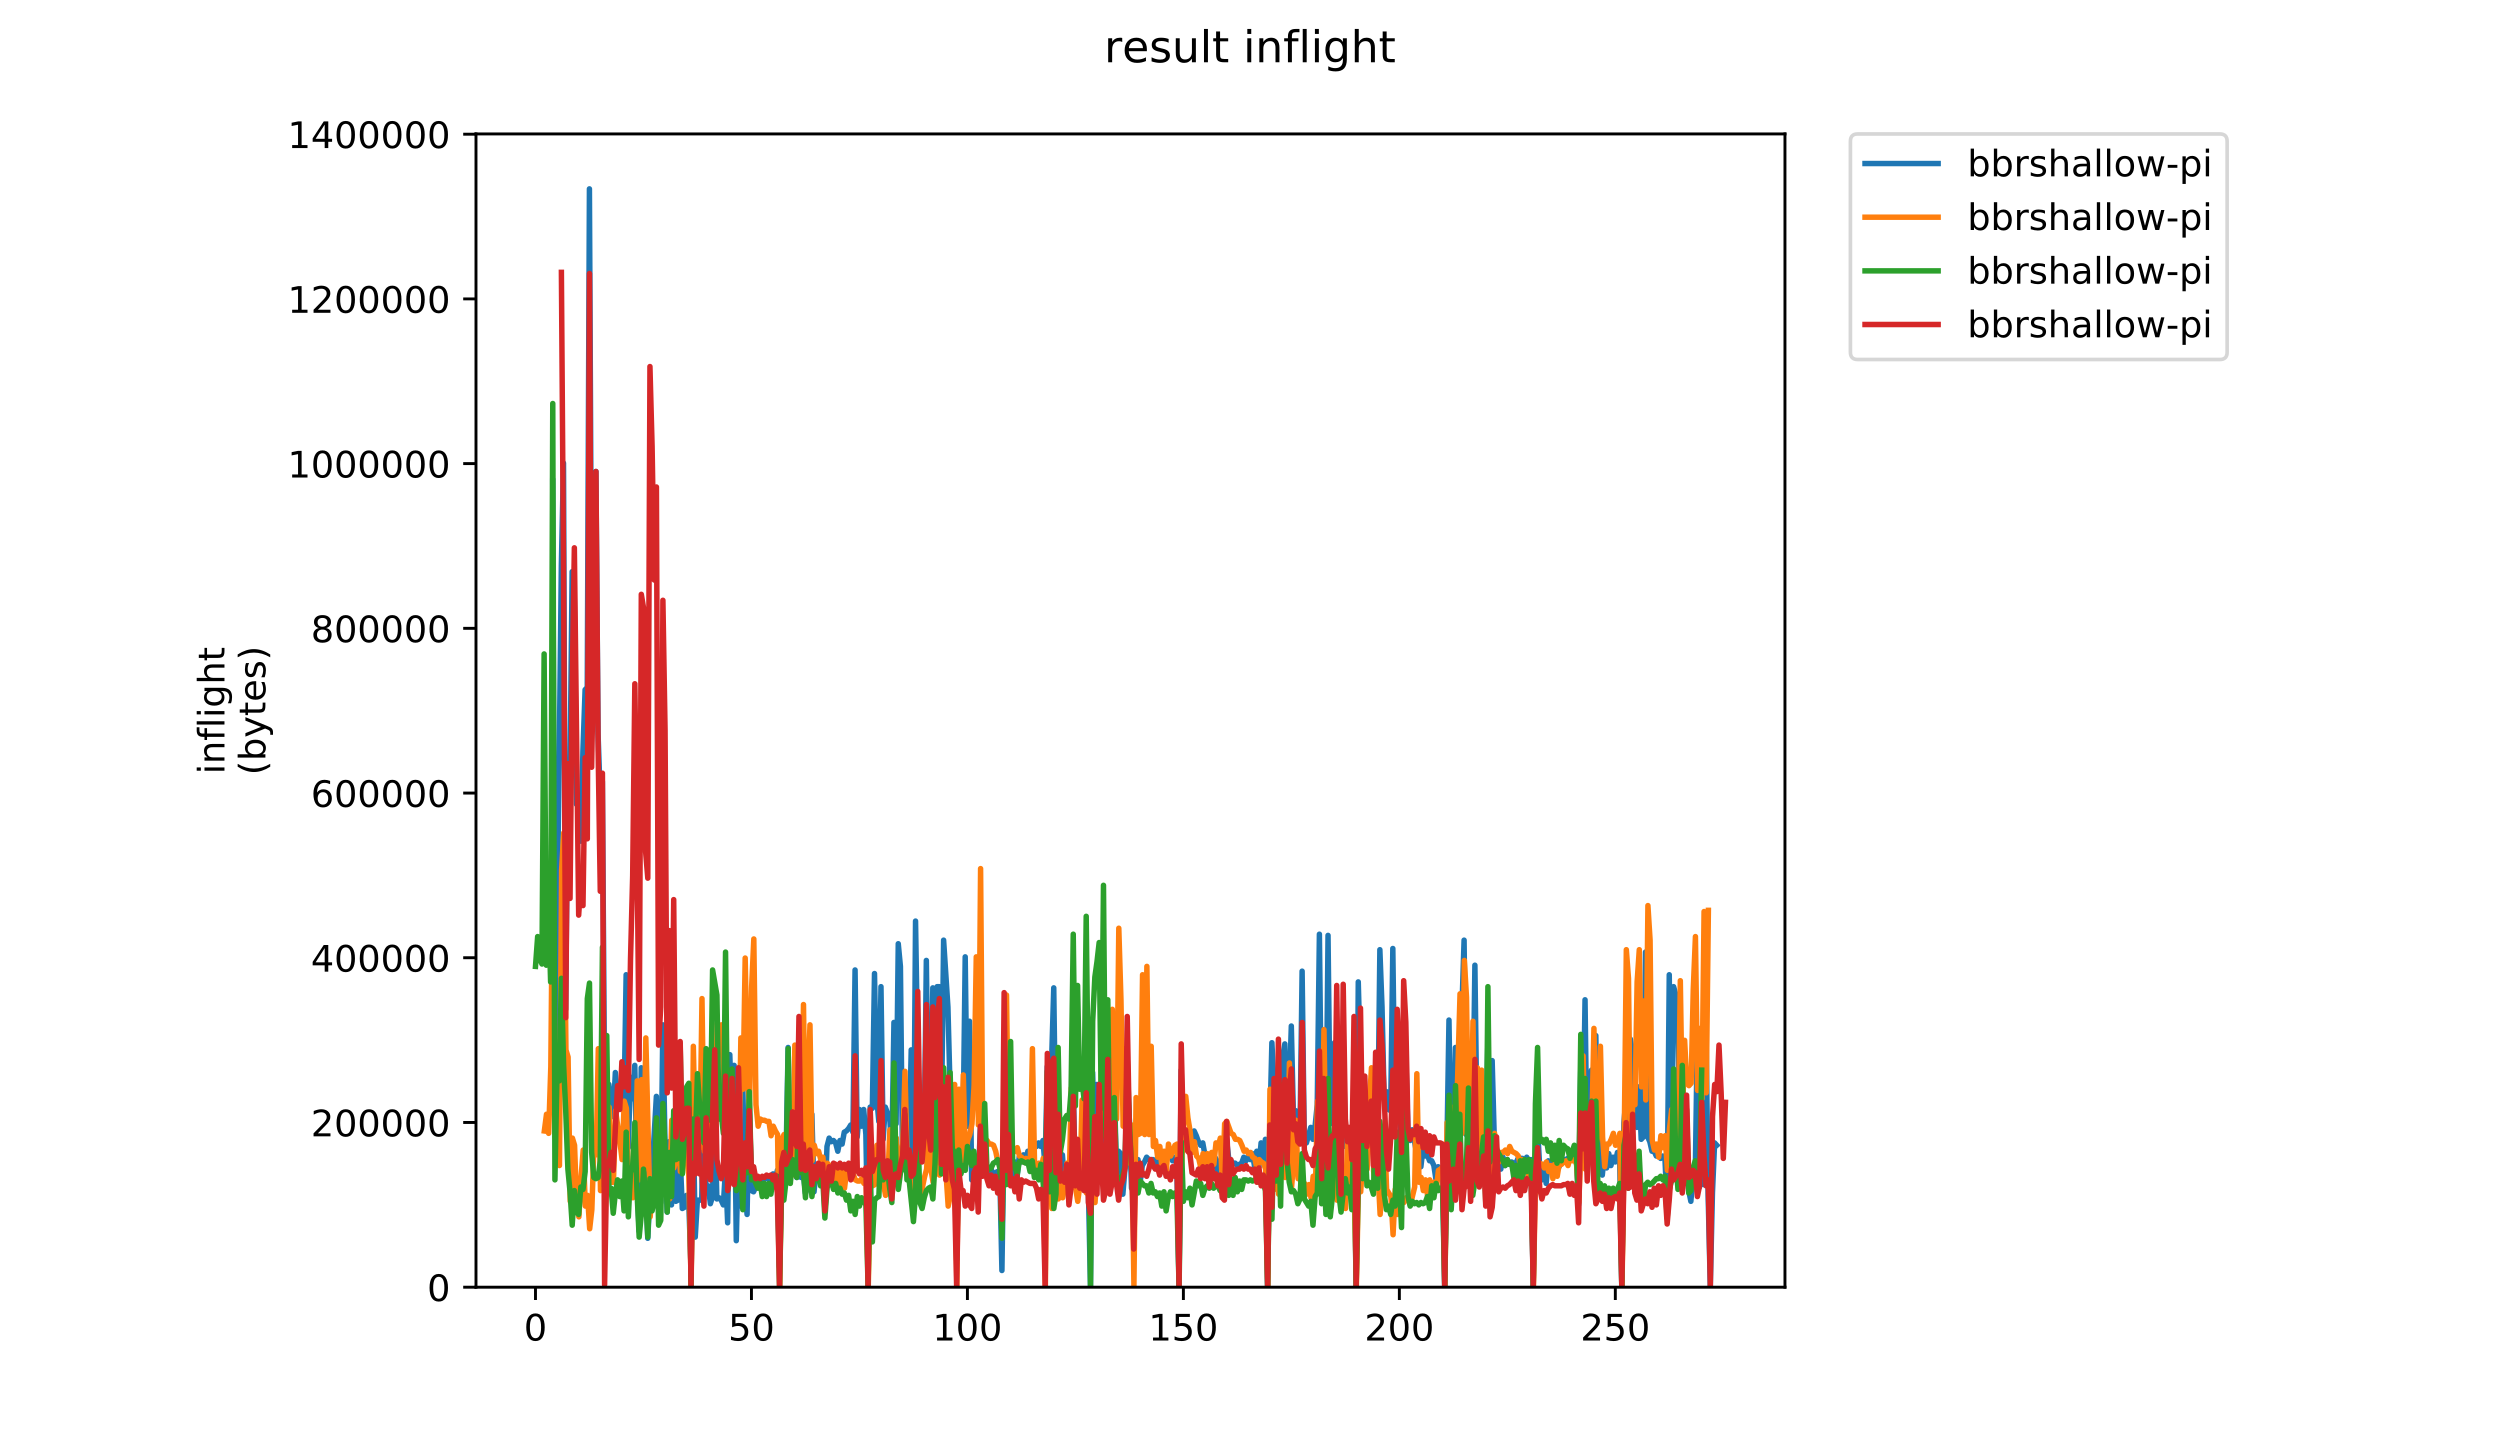<?xml version="1.0" encoding="utf-8" standalone="no"?>
<!DOCTYPE svg PUBLIC "-//W3C//DTD SVG 1.1//EN"
  "http://www.w3.org/Graphics/SVG/1.1/DTD/svg11.dtd">
<!-- Created with matplotlib (https://matplotlib.org/) -->
<svg height="396pt" version="1.1" viewBox="0 0 684 396" width="684pt" xmlns="http://www.w3.org/2000/svg" xmlns:xlink="http://www.w3.org/1999/xlink">
 <defs>
  <style type="text/css">
*{stroke-linecap:butt;stroke-linejoin:round;}
  </style>
 </defs>
 <g id="figure_1">
  <g id="patch_1">
   <path d="M 0 396 
L 684 396 
L 684 0 
L 0 0 
z
" style="fill:#ffffff;"/>
  </g>
  <g id="axes_1">
   <g id="patch_2">
    <path d="M 130.23 352.174 
L 488.365 352.174 
L 488.365 36.65 
L 130.23 36.65 
z
" style="fill:#ffffff;"/>
   </g>
   <g id="matplotlib.axis_1">
    <g id="xtick_1">
     <g id="line2d_1">
      <defs>
       <path d="M 0 0 
L 0 3.5 
" id="m5ddd28b8d8" style="stroke:#000000;stroke-width:0.8;"/>
      </defs>
      <g>
       <use style="stroke:#000000;stroke-width:0.8;" x="146.509" xlink:href="#m5ddd28b8d8" y="352.174"/>
      </g>
     </g>
     <g id="text_1">
      <!-- 0 -->
      <defs>
       <path d="M 31.781 66.406 
Q 24.172 66.406 20.328 58.906 
Q 16.5 51.422 16.5 36.375 
Q 16.5 21.391 20.328 13.891 
Q 24.172 6.391 31.781 6.391 
Q 39.453 6.391 43.281 13.891 
Q 47.125 21.391 47.125 36.375 
Q 47.125 51.422 43.281 58.906 
Q 39.453 66.406 31.781 66.406 
z
M 31.781 74.219 
Q 44.047 74.219 50.516 64.516 
Q 56.984 54.828 56.984 36.375 
Q 56.984 17.969 50.516 8.266 
Q 44.047 -1.422 31.781 -1.422 
Q 19.531 -1.422 13.062 8.266 
Q 6.594 17.969 6.594 36.375 
Q 6.594 54.828 13.062 64.516 
Q 19.531 74.219 31.781 74.219 
z
" id="DejaVuSans-48"/>
      </defs>
      <g transform="translate(143.328 366.773)scale(0.1 -0.1)">
       <use xlink:href="#DejaVuSans-48"/>
      </g>
     </g>
    </g>
    <g id="xtick_2">
     <g id="line2d_2">
      <g>
       <use style="stroke:#000000;stroke-width:0.8;" x="205.598" xlink:href="#m5ddd28b8d8" y="352.174"/>
      </g>
     </g>
     <g id="text_2">
      <!-- 50 -->
      <defs>
       <path d="M 10.797 72.906 
L 49.516 72.906 
L 49.516 64.594 
L 19.828 64.594 
L 19.828 46.734 
Q 21.969 47.469 24.109 47.828 
Q 26.266 48.188 28.422 48.188 
Q 40.625 48.188 47.75 41.5 
Q 54.891 34.812 54.891 23.391 
Q 54.891 11.625 47.562 5.094 
Q 40.234 -1.422 26.906 -1.422 
Q 22.312 -1.422 17.547 -0.641 
Q 12.797 0.141 7.719 1.703 
L 7.719 11.625 
Q 12.109 9.234 16.797 8.062 
Q 21.484 6.891 26.703 6.891 
Q 35.156 6.891 40.078 11.328 
Q 45.016 15.766 45.016 23.391 
Q 45.016 31 40.078 35.438 
Q 35.156 39.891 26.703 39.891 
Q 22.75 39.891 18.812 39.016 
Q 14.891 38.141 10.797 36.281 
z
" id="DejaVuSans-53"/>
      </defs>
      <g transform="translate(199.235 366.773)scale(0.1 -0.1)">
       <use xlink:href="#DejaVuSans-53"/>
       <use x="63.623" xlink:href="#DejaVuSans-48"/>
      </g>
     </g>
    </g>
    <g id="xtick_3">
     <g id="line2d_3">
      <g>
       <use style="stroke:#000000;stroke-width:0.8;" x="264.686" xlink:href="#m5ddd28b8d8" y="352.174"/>
      </g>
     </g>
     <g id="text_3">
      <!-- 100 -->
      <defs>
       <path d="M 12.406 8.297 
L 28.516 8.297 
L 28.516 63.922 
L 10.984 60.406 
L 10.984 69.391 
L 28.422 72.906 
L 38.281 72.906 
L 38.281 8.297 
L 54.391 8.297 
L 54.391 0 
L 12.406 0 
z
" id="DejaVuSans-49"/>
      </defs>
      <g transform="translate(255.143 366.773)scale(0.1 -0.1)">
       <use xlink:href="#DejaVuSans-49"/>
       <use x="63.623" xlink:href="#DejaVuSans-48"/>
       <use x="127.246" xlink:href="#DejaVuSans-48"/>
      </g>
     </g>
    </g>
    <g id="xtick_4">
     <g id="line2d_4">
      <g>
       <use style="stroke:#000000;stroke-width:0.8;" x="323.775" xlink:href="#m5ddd28b8d8" y="352.174"/>
      </g>
     </g>
     <g id="text_4">
      <!-- 150 -->
      <g transform="translate(314.231 366.773)scale(0.1 -0.1)">
       <use xlink:href="#DejaVuSans-49"/>
       <use x="63.623" xlink:href="#DejaVuSans-53"/>
       <use x="127.246" xlink:href="#DejaVuSans-48"/>
      </g>
     </g>
    </g>
    <g id="xtick_5">
     <g id="line2d_5">
      <g>
       <use style="stroke:#000000;stroke-width:0.8;" x="382.864" xlink:href="#m5ddd28b8d8" y="352.174"/>
      </g>
     </g>
     <g id="text_5">
      <!-- 200 -->
      <defs>
       <path d="M 19.188 8.297 
L 53.609 8.297 
L 53.609 0 
L 7.328 0 
L 7.328 8.297 
Q 12.938 14.109 22.625 23.891 
Q 32.328 33.688 34.812 36.531 
Q 39.547 41.844 41.422 45.531 
Q 43.312 49.219 43.312 52.781 
Q 43.312 58.594 39.234 62.25 
Q 35.156 65.922 28.609 65.922 
Q 23.969 65.922 18.812 64.312 
Q 13.672 62.703 7.812 59.422 
L 7.812 69.391 
Q 13.766 71.781 18.938 73 
Q 24.125 74.219 28.422 74.219 
Q 39.75 74.219 46.484 68.547 
Q 53.219 62.891 53.219 53.422 
Q 53.219 48.922 51.531 44.891 
Q 49.859 40.875 45.406 35.406 
Q 44.188 33.984 37.641 27.219 
Q 31.109 20.453 19.188 8.297 
z
" id="DejaVuSans-50"/>
      </defs>
      <g transform="translate(373.32 366.773)scale(0.1 -0.1)">
       <use xlink:href="#DejaVuSans-50"/>
       <use x="63.623" xlink:href="#DejaVuSans-48"/>
       <use x="127.246" xlink:href="#DejaVuSans-48"/>
      </g>
     </g>
    </g>
    <g id="xtick_6">
     <g id="line2d_6">
      <g>
       <use style="stroke:#000000;stroke-width:0.8;" x="441.952" xlink:href="#m5ddd28b8d8" y="352.174"/>
      </g>
     </g>
     <g id="text_6">
      <!-- 250 -->
      <g transform="translate(432.409 366.773)scale(0.1 -0.1)">
       <use xlink:href="#DejaVuSans-50"/>
       <use x="63.623" xlink:href="#DejaVuSans-53"/>
       <use x="127.246" xlink:href="#DejaVuSans-48"/>
      </g>
     </g>
    </g>
   </g>
   <g id="matplotlib.axis_2">
    <g id="ytick_1">
     <g id="line2d_7">
      <defs>
       <path d="M 0 0 
L -3.5 0 
" id="m1d20b06ed9" style="stroke:#000000;stroke-width:0.8;"/>
      </defs>
      <g>
       <use style="stroke:#000000;stroke-width:0.8;" x="130.23" xlink:href="#m1d20b06ed9" y="352.174"/>
      </g>
     </g>
     <g id="text_7">
      <!-- 0 -->
      <g transform="translate(116.868 355.973)scale(0.1 -0.1)">
       <use xlink:href="#DejaVuSans-48"/>
      </g>
     </g>
    </g>
    <g id="ytick_2">
     <g id="line2d_8">
      <g>
       <use style="stroke:#000000;stroke-width:0.8;" x="130.23" xlink:href="#m1d20b06ed9" y="307.109"/>
      </g>
     </g>
     <g id="text_8">
      <!-- 200000 -->
      <g transform="translate(85.055 310.908)scale(0.1 -0.1)">
       <use xlink:href="#DejaVuSans-50"/>
       <use x="63.623" xlink:href="#DejaVuSans-48"/>
       <use x="127.246" xlink:href="#DejaVuSans-48"/>
       <use x="190.869" xlink:href="#DejaVuSans-48"/>
       <use x="254.492" xlink:href="#DejaVuSans-48"/>
       <use x="318.115" xlink:href="#DejaVuSans-48"/>
      </g>
     </g>
    </g>
    <g id="ytick_3">
     <g id="line2d_9">
      <g>
       <use style="stroke:#000000;stroke-width:0.8;" x="130.23" xlink:href="#m1d20b06ed9" y="262.043"/>
      </g>
     </g>
     <g id="text_9">
      <!-- 400000 -->
      <defs>
       <path d="M 37.797 64.312 
L 12.891 25.391 
L 37.797 25.391 
z
M 35.203 72.906 
L 47.609 72.906 
L 47.609 25.391 
L 58.016 25.391 
L 58.016 17.188 
L 47.609 17.188 
L 47.609 0 
L 37.797 0 
L 37.797 17.188 
L 4.891 17.188 
L 4.891 26.703 
z
" id="DejaVuSans-52"/>
      </defs>
      <g transform="translate(85.055 265.842)scale(0.1 -0.1)">
       <use xlink:href="#DejaVuSans-52"/>
       <use x="63.623" xlink:href="#DejaVuSans-48"/>
       <use x="127.246" xlink:href="#DejaVuSans-48"/>
       <use x="190.869" xlink:href="#DejaVuSans-48"/>
       <use x="254.492" xlink:href="#DejaVuSans-48"/>
       <use x="318.115" xlink:href="#DejaVuSans-48"/>
      </g>
     </g>
    </g>
    <g id="ytick_4">
     <g id="line2d_10">
      <g>
       <use style="stroke:#000000;stroke-width:0.8;" x="130.23" xlink:href="#m1d20b06ed9" y="216.977"/>
      </g>
     </g>
     <g id="text_10">
      <!-- 600000 -->
      <defs>
       <path d="M 33.016 40.375 
Q 26.375 40.375 22.484 35.828 
Q 18.609 31.297 18.609 23.391 
Q 18.609 15.531 22.484 10.953 
Q 26.375 6.391 33.016 6.391 
Q 39.656 6.391 43.531 10.953 
Q 47.406 15.531 47.406 23.391 
Q 47.406 31.297 43.531 35.828 
Q 39.656 40.375 33.016 40.375 
z
M 52.594 71.297 
L 52.594 62.312 
Q 48.875 64.062 45.094 64.984 
Q 41.312 65.922 37.594 65.922 
Q 27.828 65.922 22.672 59.328 
Q 17.531 52.734 16.797 39.406 
Q 19.672 43.656 24.016 45.922 
Q 28.375 48.188 33.594 48.188 
Q 44.578 48.188 50.953 41.516 
Q 57.328 34.859 57.328 23.391 
Q 57.328 12.156 50.688 5.359 
Q 44.047 -1.422 33.016 -1.422 
Q 20.359 -1.422 13.672 8.266 
Q 6.984 17.969 6.984 36.375 
Q 6.984 53.656 15.188 63.938 
Q 23.391 74.219 37.203 74.219 
Q 40.922 74.219 44.703 73.484 
Q 48.484 72.75 52.594 71.297 
z
" id="DejaVuSans-54"/>
      </defs>
      <g transform="translate(85.055 220.776)scale(0.1 -0.1)">
       <use xlink:href="#DejaVuSans-54"/>
       <use x="63.623" xlink:href="#DejaVuSans-48"/>
       <use x="127.246" xlink:href="#DejaVuSans-48"/>
       <use x="190.869" xlink:href="#DejaVuSans-48"/>
       <use x="254.492" xlink:href="#DejaVuSans-48"/>
       <use x="318.115" xlink:href="#DejaVuSans-48"/>
      </g>
     </g>
    </g>
    <g id="ytick_5">
     <g id="line2d_11">
      <g>
       <use style="stroke:#000000;stroke-width:0.8;" x="130.23" xlink:href="#m1d20b06ed9" y="171.912"/>
      </g>
     </g>
     <g id="text_11">
      <!-- 800000 -->
      <defs>
       <path d="M 31.781 34.625 
Q 24.75 34.625 20.719 30.859 
Q 16.703 27.094 16.703 20.516 
Q 16.703 13.922 20.719 10.156 
Q 24.75 6.391 31.781 6.391 
Q 38.812 6.391 42.859 10.172 
Q 46.922 13.969 46.922 20.516 
Q 46.922 27.094 42.891 30.859 
Q 38.875 34.625 31.781 34.625 
z
M 21.922 38.812 
Q 15.578 40.375 12.031 44.719 
Q 8.5 49.078 8.5 55.328 
Q 8.5 64.062 14.719 69.141 
Q 20.953 74.219 31.781 74.219 
Q 42.672 74.219 48.875 69.141 
Q 55.078 64.062 55.078 55.328 
Q 55.078 49.078 51.531 44.719 
Q 48 40.375 41.703 38.812 
Q 48.828 37.156 52.797 32.312 
Q 56.781 27.484 56.781 20.516 
Q 56.781 9.906 50.312 4.234 
Q 43.844 -1.422 31.781 -1.422 
Q 19.734 -1.422 13.25 4.234 
Q 6.781 9.906 6.781 20.516 
Q 6.781 27.484 10.781 32.312 
Q 14.797 37.156 21.922 38.812 
z
M 18.312 54.391 
Q 18.312 48.734 21.844 45.562 
Q 25.391 42.391 31.781 42.391 
Q 38.141 42.391 41.719 45.562 
Q 45.312 48.734 45.312 54.391 
Q 45.312 60.062 41.719 63.234 
Q 38.141 66.406 31.781 66.406 
Q 25.391 66.406 21.844 63.234 
Q 18.312 60.062 18.312 54.391 
z
" id="DejaVuSans-56"/>
      </defs>
      <g transform="translate(85.055 175.711)scale(0.1 -0.1)">
       <use xlink:href="#DejaVuSans-56"/>
       <use x="63.623" xlink:href="#DejaVuSans-48"/>
       <use x="127.246" xlink:href="#DejaVuSans-48"/>
       <use x="190.869" xlink:href="#DejaVuSans-48"/>
       <use x="254.492" xlink:href="#DejaVuSans-48"/>
       <use x="318.115" xlink:href="#DejaVuSans-48"/>
      </g>
     </g>
    </g>
    <g id="ytick_6">
     <g id="line2d_12">
      <g>
       <use style="stroke:#000000;stroke-width:0.8;" x="130.23" xlink:href="#m1d20b06ed9" y="126.846"/>
      </g>
     </g>
     <g id="text_12">
      <!-- 1000000 -->
      <g transform="translate(78.693 130.645)scale(0.1 -0.1)">
       <use xlink:href="#DejaVuSans-49"/>
       <use x="63.623" xlink:href="#DejaVuSans-48"/>
       <use x="127.246" xlink:href="#DejaVuSans-48"/>
       <use x="190.869" xlink:href="#DejaVuSans-48"/>
       <use x="254.492" xlink:href="#DejaVuSans-48"/>
       <use x="318.115" xlink:href="#DejaVuSans-48"/>
       <use x="381.738" xlink:href="#DejaVuSans-48"/>
      </g>
     </g>
    </g>
    <g id="ytick_7">
     <g id="line2d_13">
      <g>
       <use style="stroke:#000000;stroke-width:0.8;" x="130.23" xlink:href="#m1d20b06ed9" y="81.78"/>
      </g>
     </g>
     <g id="text_13">
      <!-- 1200000 -->
      <g transform="translate(78.693 85.58)scale(0.1 -0.1)">
       <use xlink:href="#DejaVuSans-49"/>
       <use x="63.623" xlink:href="#DejaVuSans-50"/>
       <use x="127.246" xlink:href="#DejaVuSans-48"/>
       <use x="190.869" xlink:href="#DejaVuSans-48"/>
       <use x="254.492" xlink:href="#DejaVuSans-48"/>
       <use x="318.115" xlink:href="#DejaVuSans-48"/>
       <use x="381.738" xlink:href="#DejaVuSans-48"/>
      </g>
     </g>
    </g>
    <g id="ytick_8">
     <g id="line2d_14">
      <g>
       <use style="stroke:#000000;stroke-width:0.8;" x="130.23" xlink:href="#m1d20b06ed9" y="36.715"/>
      </g>
     </g>
     <g id="text_14">
      <!-- 1400000 -->
      <g transform="translate(78.693 40.514)scale(0.1 -0.1)">
       <use xlink:href="#DejaVuSans-49"/>
       <use x="63.623" xlink:href="#DejaVuSans-52"/>
       <use x="127.246" xlink:href="#DejaVuSans-48"/>
       <use x="190.869" xlink:href="#DejaVuSans-48"/>
       <use x="254.492" xlink:href="#DejaVuSans-48"/>
       <use x="318.115" xlink:href="#DejaVuSans-48"/>
       <use x="381.738" xlink:href="#DejaVuSans-48"/>
      </g>
     </g>
    </g>
    <g id="text_15">
     <!-- inflight -->
     <defs>
      <path d="M 9.422 54.688 
L 18.406 54.688 
L 18.406 0 
L 9.422 0 
z
M 9.422 75.984 
L 18.406 75.984 
L 18.406 64.594 
L 9.422 64.594 
z
" id="DejaVuSans-105"/>
      <path d="M 54.891 33.016 
L 54.891 0 
L 45.906 0 
L 45.906 32.719 
Q 45.906 40.484 42.875 44.328 
Q 39.844 48.188 33.797 48.188 
Q 26.516 48.188 22.312 43.547 
Q 18.109 38.922 18.109 30.906 
L 18.109 0 
L 9.078 0 
L 9.078 54.688 
L 18.109 54.688 
L 18.109 46.188 
Q 21.344 51.125 25.703 53.562 
Q 30.078 56 35.797 56 
Q 45.219 56 50.047 50.172 
Q 54.891 44.344 54.891 33.016 
z
" id="DejaVuSans-110"/>
      <path d="M 37.109 75.984 
L 37.109 68.5 
L 28.516 68.5 
Q 23.688 68.5 21.797 66.547 
Q 19.922 64.594 19.922 59.516 
L 19.922 54.688 
L 34.719 54.688 
L 34.719 47.703 
L 19.922 47.703 
L 19.922 0 
L 10.891 0 
L 10.891 47.703 
L 2.297 47.703 
L 2.297 54.688 
L 10.891 54.688 
L 10.891 58.5 
Q 10.891 67.625 15.141 71.797 
Q 19.391 75.984 28.609 75.984 
z
" id="DejaVuSans-102"/>
      <path d="M 9.422 75.984 
L 18.406 75.984 
L 18.406 0 
L 9.422 0 
z
" id="DejaVuSans-108"/>
      <path d="M 45.406 27.984 
Q 45.406 37.75 41.375 43.109 
Q 37.359 48.484 30.078 48.484 
Q 22.859 48.484 18.828 43.109 
Q 14.797 37.75 14.797 27.984 
Q 14.797 18.266 18.828 12.891 
Q 22.859 7.516 30.078 7.516 
Q 37.359 7.516 41.375 12.891 
Q 45.406 18.266 45.406 27.984 
z
M 54.391 6.781 
Q 54.391 -7.172 48.188 -13.984 
Q 42 -20.797 29.203 -20.797 
Q 24.469 -20.797 20.266 -20.094 
Q 16.062 -19.391 12.109 -17.922 
L 12.109 -9.188 
Q 16.062 -11.328 19.922 -12.344 
Q 23.781 -13.375 27.781 -13.375 
Q 36.625 -13.375 41.016 -8.766 
Q 45.406 -4.156 45.406 5.172 
L 45.406 9.625 
Q 42.625 4.781 38.281 2.391 
Q 33.938 0 27.875 0 
Q 17.828 0 11.672 7.656 
Q 5.516 15.328 5.516 27.984 
Q 5.516 40.672 11.672 48.328 
Q 17.828 56 27.875 56 
Q 33.938 56 38.281 53.609 
Q 42.625 51.219 45.406 46.391 
L 45.406 54.688 
L 54.391 54.688 
z
" id="DejaVuSans-103"/>
      <path d="M 54.891 33.016 
L 54.891 0 
L 45.906 0 
L 45.906 32.719 
Q 45.906 40.484 42.875 44.328 
Q 39.844 48.188 33.797 48.188 
Q 26.516 48.188 22.312 43.547 
Q 18.109 38.922 18.109 30.906 
L 18.109 0 
L 9.078 0 
L 9.078 75.984 
L 18.109 75.984 
L 18.109 46.188 
Q 21.344 51.125 25.703 53.562 
Q 30.078 56 35.797 56 
Q 45.219 56 50.047 50.172 
Q 54.891 44.344 54.891 33.016 
z
" id="DejaVuSans-104"/>
      <path d="M 18.312 70.219 
L 18.312 54.688 
L 36.812 54.688 
L 36.812 47.703 
L 18.312 47.703 
L 18.312 18.016 
Q 18.312 11.328 20.141 9.422 
Q 21.969 7.516 27.594 7.516 
L 36.812 7.516 
L 36.812 0 
L 27.594 0 
Q 17.188 0 13.234 3.875 
Q 9.281 7.766 9.281 18.016 
L 9.281 47.703 
L 2.688 47.703 
L 2.688 54.688 
L 9.281 54.688 
L 9.281 70.219 
z
" id="DejaVuSans-116"/>
     </defs>
     <g transform="translate(61.415 211.811)rotate(-90)scale(0.1 -0.1)">
      <use xlink:href="#DejaVuSans-105"/>
      <use x="27.783" xlink:href="#DejaVuSans-110"/>
      <use x="91.162" xlink:href="#DejaVuSans-102"/>
      <use x="126.367" xlink:href="#DejaVuSans-108"/>
      <use x="154.15" xlink:href="#DejaVuSans-105"/>
      <use x="181.934" xlink:href="#DejaVuSans-103"/>
      <use x="245.41" xlink:href="#DejaVuSans-104"/>
      <use x="308.789" xlink:href="#DejaVuSans-116"/>
     </g>
     <!-- (bytes) -->
     <defs>
      <path d="M 31 75.875 
Q 24.469 64.656 21.281 53.656 
Q 18.109 42.672 18.109 31.391 
Q 18.109 20.125 21.312 9.062 
Q 24.516 -2 31 -13.188 
L 23.188 -13.188 
Q 15.875 -1.703 12.234 9.375 
Q 8.594 20.453 8.594 31.391 
Q 8.594 42.281 12.203 53.312 
Q 15.828 64.359 23.188 75.875 
z
" id="DejaVuSans-40"/>
      <path d="M 48.688 27.297 
Q 48.688 37.203 44.609 42.844 
Q 40.531 48.484 33.406 48.484 
Q 26.266 48.484 22.188 42.844 
Q 18.109 37.203 18.109 27.297 
Q 18.109 17.391 22.188 11.75 
Q 26.266 6.109 33.406 6.109 
Q 40.531 6.109 44.609 11.75 
Q 48.688 17.391 48.688 27.297 
z
M 18.109 46.391 
Q 20.953 51.266 25.266 53.625 
Q 29.594 56 35.594 56 
Q 45.562 56 51.781 48.094 
Q 58.016 40.188 58.016 27.297 
Q 58.016 14.406 51.781 6.484 
Q 45.562 -1.422 35.594 -1.422 
Q 29.594 -1.422 25.266 0.953 
Q 20.953 3.328 18.109 8.203 
L 18.109 0 
L 9.078 0 
L 9.078 75.984 
L 18.109 75.984 
z
" id="DejaVuSans-98"/>
      <path d="M 32.172 -5.078 
Q 28.375 -14.844 24.75 -17.812 
Q 21.141 -20.797 15.094 -20.797 
L 7.906 -20.797 
L 7.906 -13.281 
L 13.188 -13.281 
Q 16.891 -13.281 18.938 -11.516 
Q 21 -9.766 23.484 -3.219 
L 25.094 0.875 
L 2.984 54.688 
L 12.5 54.688 
L 29.594 11.922 
L 46.688 54.688 
L 56.203 54.688 
z
" id="DejaVuSans-121"/>
      <path d="M 56.203 29.594 
L 56.203 25.203 
L 14.891 25.203 
Q 15.484 15.922 20.484 11.062 
Q 25.484 6.203 34.422 6.203 
Q 39.594 6.203 44.453 7.469 
Q 49.312 8.734 54.109 11.281 
L 54.109 2.781 
Q 49.266 0.734 44.188 -0.344 
Q 39.109 -1.422 33.891 -1.422 
Q 20.797 -1.422 13.156 6.188 
Q 5.516 13.812 5.516 26.812 
Q 5.516 40.234 12.766 48.109 
Q 20.016 56 32.328 56 
Q 43.359 56 49.781 48.891 
Q 56.203 41.797 56.203 29.594 
z
M 47.219 32.234 
Q 47.125 39.594 43.094 43.984 
Q 39.062 48.391 32.422 48.391 
Q 24.906 48.391 20.391 44.141 
Q 15.875 39.891 15.188 32.172 
z
" id="DejaVuSans-101"/>
      <path d="M 44.281 53.078 
L 44.281 44.578 
Q 40.484 46.531 36.375 47.5 
Q 32.281 48.484 27.875 48.484 
Q 21.188 48.484 17.844 46.438 
Q 14.5 44.391 14.5 40.281 
Q 14.5 37.156 16.891 35.375 
Q 19.281 33.594 26.516 31.984 
L 29.594 31.297 
Q 39.156 29.25 43.188 25.516 
Q 47.219 21.781 47.219 15.094 
Q 47.219 7.469 41.188 3.016 
Q 35.156 -1.422 24.609 -1.422 
Q 20.219 -1.422 15.453 -0.562 
Q 10.688 0.297 5.422 2 
L 5.422 11.281 
Q 10.406 8.688 15.234 7.391 
Q 20.062 6.109 24.812 6.109 
Q 31.156 6.109 34.562 8.281 
Q 37.984 10.453 37.984 14.406 
Q 37.984 18.062 35.516 20.016 
Q 33.062 21.969 24.703 23.781 
L 21.578 24.516 
Q 13.234 26.266 9.516 29.906 
Q 5.812 33.547 5.812 39.891 
Q 5.812 47.609 11.281 51.797 
Q 16.75 56 26.812 56 
Q 31.781 56 36.172 55.266 
Q 40.578 54.547 44.281 53.078 
z
" id="DejaVuSans-115"/>
      <path d="M 8.016 75.875 
L 15.828 75.875 
Q 23.141 64.359 26.781 53.312 
Q 30.422 42.281 30.422 31.391 
Q 30.422 20.453 26.781 9.375 
Q 23.141 -1.703 15.828 -13.188 
L 8.016 -13.188 
Q 14.5 -2 17.703 9.062 
Q 20.906 20.125 20.906 31.391 
Q 20.906 42.672 17.703 53.656 
Q 14.5 64.656 8.016 75.875 
z
" id="DejaVuSans-41"/>
     </defs>
     <g transform="translate(72.613 212.088)rotate(-90)scale(0.1 -0.1)">
      <use xlink:href="#DejaVuSans-40"/>
      <use x="39.014" xlink:href="#DejaVuSans-98"/>
      <use x="102.49" xlink:href="#DejaVuSans-121"/>
      <use x="161.67" xlink:href="#DejaVuSans-116"/>
      <use x="200.879" xlink:href="#DejaVuSans-101"/>
      <use x="262.402" xlink:href="#DejaVuSans-115"/>
      <use x="314.502" xlink:href="#DejaVuSans-41"/>
     </g>
    </g>
   </g>
   <g id="line2d_15">
    <path clip-path="url(#p6e3db15838)" d="M 151.221 131.612 
L 151.812 288.877 
L 152.403 252.008 
L 152.993 207.961 
L 153.584 154.778 
L 154.175 126.718 
L 154.766 276.152 
L 155.357 211.876 
L 155.948 211.876 
L 156.539 156.409 
L 157.13 163.913 
L 157.721 220.033 
L 158.311 217.749 
L 158.902 230.147 
L 159.493 205.35 
L 160.084 188.71 
L 160.675 188.058 
L 161.266 51.675 
L 161.857 171.744 
L 162.448 173.702 
L 163.038 129.002 
L 163.629 200.782 
L 164.22 217.749 
L 164.811 213.833 
L 165.402 296.381 
L 165.993 298.012 
L 166.584 296.707 
L 167.175 301.602 
L 167.766 305.517 
L 168.356 293.445 
L 168.947 299.97 
L 169.538 299.644 
L 170.129 296.055 
L 170.72 302.907 
L 171.311 266.69 
L 171.902 314 
L 172.493 294.75 
L 173.084 300.623 
L 173.674 291.487 
L 174.265 321.831 
L 174.856 336.839 
L 175.447 292.14 
L 176.038 303.559 
L 177.22 338.797 
L 177.811 327.704 
L 178.402 320.525 
L 179.583 299.97 
L 180.174 330.64 
L 180.765 329.009 
L 181.356 280.394 
L 181.947 312.695 
L 182.538 331.619 
L 183.129 312.369 
L 183.72 329.661 
L 184.31 306.822 
L 184.901 328.682 
L 185.492 328.356 
L 186.083 315.958 
L 186.674 330.64 
L 187.265 330.314 
L 187.856 327.051 
L 188.447 329.009 
L 189.038 346.301 
L 189.628 303.233 
L 190.219 338.471 
L 190.81 328.356 
L 191.992 328.356 
L 192.583 294.097 
L 193.174 326.398 
L 193.765 324.441 
L 194.355 329.335 
L 194.946 327.377 
L 195.537 302.58 
L 196.128 328.03 
L 196.719 327.704 
L 197.31 328.356 
L 197.901 329.661 
L 198.492 319.873 
L 199.083 334.555 
L 199.673 288.55 
L 200.264 306.496 
L 200.855 291.487 
L 201.446 339.449 
L 202.037 314 
L 202.628 329.987 
L 203.219 296.381 
L 203.81 326.072 
L 204.401 332.271 
L 204.991 300.949 
L 205.582 325.746 
L 206.173 326.072 
L 206.764 324.767 
L 207.355 324.114 
L 207.946 323.136 
L 208.537 323.136 
L 209.128 322.483 
L 210.309 322.483 
L 210.9 323.462 
L 211.491 321.178 
L 212.082 323.788 
L 212.673 320.199 
L 213.264 346.627 
L 213.855 320.199 
L 214.446 321.831 
L 215.037 317.915 
L 215.627 286.593 
L 216.218 318.568 
L 216.809 318.242 
L 217.4 318.242 
L 217.991 322.157 
L 218.582 306.822 
L 219.173 322.157 
L 219.764 320.525 
L 220.355 326.398 
L 220.945 325.093 
L 221.536 322.809 
L 222.127 304.864 
L 222.718 326.072 
L 223.309 319.873 
L 223.9 321.178 
L 224.491 318.242 
L 225.082 319.22 
L 225.672 329.661 
L 226.263 313.674 
L 226.854 311.39 
L 227.445 312.369 
L 228.036 312.042 
L 228.627 312.695 
L 229.218 314.979 
L 229.809 312.042 
L 230.4 313.021 
L 230.99 309.758 
L 231.581 309.432 
L 232.172 308.78 
L 232.763 307.801 
L 233.354 309.758 
L 233.945 265.385 
L 234.536 311.063 
L 235.127 303.559 
L 235.718 308.127 
L 236.308 303.559 
L 236.899 310.411 
L 237.49 342.06 
L 238.081 302.907 
L 238.672 303.233 
L 239.263 266.364 
L 239.854 300.296 
L 240.445 306.822 
L 241.036 269.953 
L 241.626 311.716 
L 242.217 302.907 
L 242.808 304.538 
L 243.399 305.191 
L 243.99 315.631 
L 244.581 279.741 
L 245.172 307.474 
L 245.763 258.207 
L 246.354 264.406 
L 246.944 319.22 
L 247.535 304.212 
L 248.717 314 
L 249.308 287.245 
L 249.899 329.335 
L 250.49 252.008 
L 251.081 288.224 
L 251.672 305.843 
L 252.262 316.61 
L 252.853 314 
L 253.444 262.775 
L 254.035 309.432 
L 254.626 314.653 
L 255.217 270.279 
L 255.808 306.496 
L 256.399 269.953 
L 256.989 269.953 
L 257.58 305.843 
L 258.171 257.228 
L 259.353 275.499 
L 259.944 298.012 
L 260.535 299.644 
L 261.126 301.602 
L 261.717 331.293 
L 262.307 306.822 
L 262.898 309.106 
L 263.489 309.758 
L 264.08 261.796 
L 264.671 308.127 
L 265.262 279.415 
L 265.853 322.809 
L 266.444 319.22 
L 267.035 320.199 
L 267.625 323.462 
L 268.216 308.78 
L 268.807 320.199 
L 269.398 316.284 
L 270.58 323.462 
L 271.171 319.873 
L 271.762 321.504 
L 272.353 320.852 
L 272.943 320.525 
L 273.534 320.852 
L 274.125 347.606 
L 274.716 308.78 
L 275.307 318.568 
L 275.898 322.483 
L 276.489 318.894 
L 277.08 321.504 
L 277.671 317.915 
L 278.261 322.157 
L 278.852 316.61 
L 279.443 317.915 
L 280.034 315.958 
L 280.625 317.589 
L 281.216 314.979 
L 281.807 315.305 
L 282.398 313.347 
L 282.989 312.695 
L 283.579 313.674 
L 284.17 312.695 
L 284.761 313.674 
L 285.352 312.042 
L 285.943 319.22 
L 286.534 291.813 
L 287.125 320.852 
L 287.716 290.182 
L 288.306 270.279 
L 288.897 314.653 
L 289.488 298.665 
L 290.079 320.852 
L 290.67 315.958 
L 291.261 323.788 
L 291.852 320.199 
L 292.443 328.356 
L 293.034 321.178 
L 293.624 295.729 
L 294.215 324.114 
L 294.806 322.483 
L 295.397 323.788 
L 295.988 323.136 
L 296.579 324.767 
L 297.17 323.136 
L 297.761 324.441 
L 298.352 351.848 
L 298.942 293.445 
L 299.533 314 
L 300.124 296.707 
L 300.715 312.042 
L 301.306 320.852 
L 301.897 285.614 
L 302.488 316.61 
L 303.079 283.983 
L 303.67 318.894 
L 304.26 316.61 
L 304.851 296.381 
L 305.442 319.547 
L 306.033 314.979 
L 306.624 315.631 
L 307.215 326.725 
L 307.806 319.547 
L 308.397 296.707 
L 308.988 306.169 
L 309.578 325.093 
L 310.169 314.653 
L 310.76 320.852 
L 311.351 317.263 
L 311.942 323.462 
L 312.533 318.894 
L 313.124 317.915 
L 313.715 316.61 
L 314.305 317.263 
L 315.487 317.263 
L 316.078 319.547 
L 316.669 316.936 
L 317.851 318.242 
L 318.442 317.263 
L 319.033 316.61 
L 319.623 314.979 
L 320.214 315.958 
L 320.805 317.589 
L 321.396 316.61 
L 321.987 318.568 
L 322.578 351.848 
L 323.169 292.792 
L 323.76 314.653 
L 324.351 310.411 
L 324.941 311.716 
L 325.532 313.674 
L 326.123 314.653 
L 326.714 309.432 
L 327.305 310.737 
L 327.896 312.369 
L 328.487 313.347 
L 329.078 312.695 
L 329.669 315.958 
L 331.441 316.936 
L 332.032 319.22 
L 332.623 316.936 
L 333.214 320.852 
L 333.805 317.589 
L 334.396 322.157 
L 335.577 311.716 
L 336.168 316.936 
L 337.35 318.242 
L 337.941 318.242 
L 338.532 318.894 
L 339.714 318.242 
L 340.305 316.61 
L 340.895 317.589 
L 341.486 316.61 
L 342.077 317.263 
L 342.668 315.631 
L 343.259 319.22 
L 343.85 314.979 
L 344.441 319.22 
L 345.032 312.695 
L 345.622 317.589 
L 346.213 311.716 
L 346.804 351.848 
L 347.395 309.432 
L 347.986 285.288 
L 348.577 296.707 
L 349.168 314.979 
L 349.759 302.58 
L 350.35 309.106 
L 350.94 289.203 
L 351.531 285.614 
L 352.122 310.411 
L 352.713 299.318 
L 353.304 280.72 
L 353.895 306.169 
L 354.486 303.885 
L 355.077 308.78 
L 355.668 310.737 
L 356.258 265.711 
L 356.849 311.716 
L 357.44 312.695 
L 358.622 308.453 
L 359.213 311.716 
L 359.804 308.127 
L 360.395 302.254 
L 360.986 255.597 
L 361.576 307.801 
L 362.167 289.203 
L 362.758 315.631 
L 363.349 255.923 
L 363.94 307.474 
L 364.531 306.822 
L 365.122 285.288 
L 365.713 309.758 
L 366.304 316.61 
L 366.894 320.199 
L 367.485 282.678 
L 368.076 313.674 
L 368.667 308.453 
L 369.258 310.085 
L 369.849 316.936 
L 370.44 312.369 
L 371.031 351.848 
L 371.622 268.648 
L 372.803 313.021 
L 373.394 300.623 
L 373.985 307.474 
L 374.576 303.885 
L 375.167 305.191 
L 375.758 312.369 
L 376.349 293.445 
L 376.939 311.063 
L 377.53 259.838 
L 378.121 275.499 
L 378.712 300.623 
L 379.303 298.665 
L 379.894 303.559 
L 380.485 303.885 
L 381.076 259.512 
L 381.667 304.864 
L 382.257 288.224 
L 383.439 315.305 
L 384.03 285.288 
L 384.621 288.55 
L 385.212 310.085 
L 385.803 312.042 
L 386.394 309.106 
L 386.985 312.042 
L 387.575 315.631 
L 388.166 313.021 
L 388.757 319.22 
L 389.348 314 
L 389.939 316.284 
L 390.53 315.958 
L 391.121 317.589 
L 391.712 317.589 
L 392.303 318.894 
L 392.893 322.809 
L 393.484 319.22 
L 394.075 322.157 
L 394.666 320.199 
L 395.257 351.848 
L 396.439 279.089 
L 397.03 317.589 
L 397.621 315.305 
L 398.211 286.593 
L 398.802 312.695 
L 400.575 257.228 
L 401.166 310.411 
L 401.757 287.898 
L 402.348 308.453 
L 402.939 308.453 
L 403.529 264.08 
L 404.12 308.78 
L 404.711 314 
L 405.302 317.915 
L 405.893 311.39 
L 406.484 314.326 
L 407.075 285.288 
L 407.666 321.831 
L 408.256 290.182 
L 408.847 312.042 
L 409.438 316.936 
L 410.029 316.284 
L 410.62 319.873 
L 411.211 316.61 
L 411.802 318.894 
L 412.393 317.263 
L 412.984 318.568 
L 413.574 317.915 
L 414.165 318.242 
L 414.756 318.242 
L 415.347 316.936 
L 416.529 316.936 
L 417.12 317.915 
L 417.711 316.61 
L 418.302 317.589 
L 418.892 317.263 
L 419.483 351.848 
L 420.074 316.61 
L 420.665 308.453 
L 421.256 319.22 
L 421.847 322.809 
L 422.438 318.568 
L 423.029 323.788 
L 423.62 317.589 
L 424.21 320.199 
L 424.801 318.568 
L 425.392 319.873 
L 425.983 317.915 
L 426.574 319.22 
L 427.165 317.589 
L 427.756 317.263 
L 428.347 317.263 
L 428.938 316.936 
L 429.528 317.263 
L 430.119 315.958 
L 431.301 317.263 
L 431.892 329.661 
L 432.483 293.118 
L 433.074 312.042 
L 433.665 273.542 
L 434.256 318.242 
L 434.846 301.275 
L 435.437 292.792 
L 436.028 309.106 
L 436.619 283.33 
L 437.21 320.199 
L 437.801 312.369 
L 438.392 321.504 
L 438.983 315.631 
L 439.573 319.547 
L 440.164 315.631 
L 440.755 318.894 
L 441.346 316.61 
L 441.937 317.915 
L 442.528 315.305 
L 443.119 315.305 
L 443.71 351.848 
L 444.301 307.148 
L 444.891 300.296 
L 445.482 307.148 
L 446.073 284.309 
L 446.664 287.898 
L 447.255 307.148 
L 447.846 308.453 
L 448.437 297.36 
L 449.028 311.716 
L 449.619 311.063 
L 450.209 260.491 
L 450.8 311.063 
L 451.391 312.369 
L 451.982 314.979 
L 452.573 314.979 
L 453.164 316.284 
L 453.755 315.958 
L 454.346 316.936 
L 454.937 316.284 
L 455.527 316.936 
L 456.118 329.987 
L 456.709 266.69 
L 457.3 319.547 
L 457.891 269.953 
L 459.073 274.194 
L 459.664 321.504 
L 460.255 292.14 
L 460.845 323.462 
L 461.436 317.263 
L 462.027 325.746 
L 462.618 328.682 
L 463.209 322.157 
L 463.8 322.809 
L 464.391 282.678 
L 464.982 324.767 
L 465.573 301.928 
L 466.163 324.114 
L 466.754 280.394 
L 467.345 327.051 
L 467.936 351.848 
L 468.527 326.398 
L 469.118 312.695 
L 469.709 313.347 
L 469.709 313.347 
" style="fill:none;stroke:#1f77b4;stroke-linecap:square;stroke-width:1.5;"/>
   </g>
   <g id="line2d_16">
    <path clip-path="url(#p6e3db15838)" d="M 148.928 309.432 
L 149.519 304.864 
L 150.11 310.085 
L 150.701 291.813 
L 151.292 228.516 
L 151.883 311.063 
L 152.473 294.097 
L 153.064 318.894 
L 153.655 237.978 
L 154.246 227.863 
L 154.837 287.245 
L 155.428 289.203 
L 156.019 328.682 
L 156.61 311.39 
L 157.201 313.347 
L 157.791 330.314 
L 158.382 332.924 
L 158.973 322.157 
L 159.564 314.653 
L 160.155 329.987 
L 160.746 327.051 
L 161.337 336.187 
L 161.928 330.966 
L 162.519 313.021 
L 163.109 315.958 
L 163.7 286.919 
L 164.291 325.746 
L 164.882 284.635 
L 165.473 325.093 
L 166.655 302.907 
L 167.246 323.462 
L 167.836 323.462 
L 168.427 303.885 
L 169.609 312.369 
L 170.2 317.263 
L 170.791 301.275 
L 171.382 303.233 
L 171.973 323.462 
L 172.564 323.462 
L 173.154 327.704 
L 173.745 322.157 
L 174.336 295.729 
L 174.927 322.809 
L 175.518 295.402 
L 176.109 320.199 
L 176.7 283.983 
L 177.882 332.924 
L 178.472 325.42 
L 179.063 323.788 
L 179.654 326.398 
L 180.245 327.051 
L 180.836 313.674 
L 181.427 326.725 
L 182.018 325.42 
L 182.609 322.157 
L 183.2 328.03 
L 183.79 306.496 
L 184.381 319.547 
L 184.972 317.263 
L 185.563 309.758 
L 186.154 320.525 
L 186.745 320.852 
L 187.336 312.695 
L 187.927 297.686 
L 189.108 351.848 
L 189.699 286.267 
L 190.29 314.979 
L 190.881 307.801 
L 191.472 314 
L 192.063 273.216 
L 192.654 314.979 
L 193.245 304.538 
L 193.836 288.55 
L 194.426 310.085 
L 195.017 310.085 
L 195.608 314.979 
L 196.199 280.067 
L 196.79 281.046 
L 197.381 280.394 
L 197.972 293.771 
L 198.563 312.695 
L 199.153 306.496 
L 199.744 308.453 
L 200.335 306.169 
L 200.926 309.106 
L 201.517 312.695 
L 202.108 320.525 
L 202.699 283.983 
L 203.29 298.012 
L 203.881 262.122 
L 204.471 293.118 
L 205.062 303.559 
L 205.653 269.953 
L 206.244 256.902 
L 206.835 302.254 
L 207.426 308.127 
L 208.017 306.169 
L 208.608 306.496 
L 209.199 306.496 
L 209.789 306.822 
L 210.38 306.822 
L 210.971 310.737 
L 211.562 308.127 
L 212.153 309.432 
L 212.744 310.411 
L 213.335 351.848 
L 213.926 311.716 
L 214.517 310.411 
L 215.107 316.284 
L 215.698 316.936 
L 216.289 316.61 
L 216.88 321.504 
L 217.471 285.94 
L 218.062 314.653 
L 218.653 314.979 
L 219.244 317.589 
L 219.835 274.847 
L 220.425 321.178 
L 221.016 297.034 
L 221.607 280.394 
L 222.198 317.589 
L 222.789 313.347 
L 223.38 315.631 
L 223.971 314.979 
L 224.562 317.263 
L 225.153 316.61 
L 225.743 325.746 
L 226.334 318.242 
L 226.925 318.894 
L 227.516 322.157 
L 228.107 318.894 
L 228.698 323.462 
L 229.289 320.525 
L 229.88 324.441 
L 230.47 320.199 
L 231.061 325.093 
L 231.652 320.199 
L 232.243 322.157 
L 232.834 320.525 
L 233.425 321.178 
L 234.016 322.809 
L 234.607 323.136 
L 235.198 323.136 
L 235.788 322.483 
L 236.379 323.788 
L 236.97 322.809 
L 237.561 351.848 
L 238.152 324.114 
L 238.743 324.441 
L 239.334 324.114 
L 239.925 313.347 
L 240.516 322.483 
L 241.106 324.441 
L 241.697 323.788 
L 242.288 327.051 
L 242.879 323.462 
L 243.47 309.106 
L 244.061 319.547 
L 244.652 317.263 
L 245.243 311.39 
L 245.834 321.504 
L 247.015 312.695 
L 247.606 293.118 
L 248.197 317.915 
L 248.788 320.525 
L 249.379 326.725 
L 249.97 330.64 
L 250.561 327.377 
L 251.152 327.377 
L 251.742 328.03 
L 252.924 322.157 
L 253.515 319.873 
L 254.106 310.085 
L 254.697 319.873 
L 255.288 323.462 
L 255.879 305.191 
L 256.47 320.852 
L 257.06 321.504 
L 257.651 306.822 
L 258.242 318.894 
L 258.833 321.178 
L 259.424 329.987 
L 260.015 327.051 
L 260.606 307.148 
L 261.197 296.707 
L 261.787 351.848 
L 262.378 298.012 
L 262.969 319.547 
L 263.56 294.097 
L 264.151 317.915 
L 264.742 312.042 
L 265.333 310.411 
L 265.924 307.474 
L 266.515 297.034 
L 267.105 261.796 
L 267.696 307.801 
L 268.287 237.652 
L 268.878 310.737 
L 269.469 312.369 
L 270.06 312.042 
L 270.651 313.021 
L 271.242 313.021 
L 271.833 313.347 
L 272.423 314.979 
L 273.014 317.915 
L 273.605 318.242 
L 274.196 326.725 
L 274.787 314.979 
L 275.378 272.237 
L 275.969 314.326 
L 276.56 312.695 
L 277.151 315.305 
L 277.741 314.979 
L 278.332 314 
L 278.923 316.284 
L 279.514 316.61 
L 280.105 317.915 
L 280.696 316.936 
L 281.287 317.915 
L 281.878 318.242 
L 282.469 286.919 
L 283.059 318.894 
L 283.65 319.22 
L 284.241 318.242 
L 284.832 320.199 
L 285.423 316.936 
L 286.014 351.848 
L 286.605 294.097 
L 287.196 315.631 
L 287.787 330.64 
L 288.377 321.178 
L 288.968 319.547 
L 289.559 328.03 
L 290.15 322.157 
L 290.741 327.704 
L 291.332 324.441 
L 291.923 318.242 
L 292.514 324.767 
L 293.104 297.686 
L 293.695 324.767 
L 294.286 325.093 
L 294.877 328.682 
L 295.468 324.114 
L 296.059 300.949 
L 296.65 322.157 
L 297.241 326.398 
L 297.832 323.462 
L 298.422 332.271 
L 299.013 323.788 
L 299.604 329.009 
L 300.195 319.547 
L 300.786 319.22 
L 301.377 289.856 
L 301.968 310.085 
L 302.559 296.055 
L 303.15 278.436 
L 303.74 308.453 
L 304.331 276.152 
L 304.922 305.517 
L 305.513 306.169 
L 306.104 253.965 
L 306.695 273.542 
L 307.286 308.127 
L 307.877 286.919 
L 308.468 312.042 
L 309.058 318.242 
L 309.649 307.801 
L 310.24 351.848 
L 310.831 300.296 
L 311.422 310.411 
L 312.013 310.085 
L 312.604 266.69 
L 313.195 310.411 
L 313.786 264.406 
L 314.376 310.411 
L 314.967 286.267 
L 315.558 313.674 
L 316.149 312.042 
L 316.74 316.61 
L 317.331 313.674 
L 317.922 319.547 
L 318.513 314.979 
L 319.103 320.199 
L 319.694 313.021 
L 320.285 316.284 
L 320.876 314.979 
L 321.467 313.347 
L 322.058 313.021 
L 322.649 331.293 
L 323.24 320.199 
L 323.831 306.496 
L 324.421 299.97 
L 325.012 305.843 
L 325.603 309.432 
L 326.194 315.305 
L 326.785 312.369 
L 327.376 316.284 
L 327.967 316.936 
L 328.558 319.547 
L 329.149 315.631 
L 329.739 321.178 
L 330.33 315.631 
L 330.921 321.178 
L 331.512 315.305 
L 332.103 318.568 
L 332.694 312.695 
L 333.285 313.674 
L 333.876 311.39 
L 334.467 325.093 
L 335.057 307.474 
L 335.648 306.822 
L 336.83 310.085 
L 337.421 310.411 
L 338.012 311.716 
L 338.603 311.716 
L 339.194 312.042 
L 339.785 313.347 
L 340.375 314.979 
L 340.966 314.653 
L 341.557 315.631 
L 342.148 315.305 
L 342.739 316.61 
L 343.33 316.936 
L 343.921 319.873 
L 344.512 317.263 
L 345.103 317.915 
L 345.693 318.242 
L 346.284 319.873 
L 346.875 351.848 
L 347.466 298.012 
L 348.057 323.136 
L 348.648 325.42 
L 349.239 318.242 
L 349.83 326.725 
L 350.42 319.22 
L 351.011 299.644 
L 351.602 322.157 
L 352.193 320.852 
L 352.784 290.834 
L 353.375 324.767 
L 353.966 317.589 
L 354.557 306.496 
L 355.148 322.483 
L 355.738 321.831 
L 356.329 326.725 
L 356.92 323.788 
L 357.511 326.725 
L 358.102 324.114 
L 358.693 327.704 
L 359.284 321.831 
L 359.875 326.072 
L 360.466 301.275 
L 361.056 319.873 
L 361.647 321.504 
L 362.238 281.699 
L 362.829 321.831 
L 363.42 321.504 
L 364.011 323.136 
L 364.602 314.979 
L 365.193 323.788 
L 365.784 328.356 
L 366.374 324.441 
L 366.965 330.966 
L 367.556 323.788 
L 368.147 330.64 
L 368.738 309.106 
L 369.329 323.462 
L 369.92 322.483 
L 370.511 324.767 
L 371.102 351.848 
L 371.692 323.136 
L 372.283 326.072 
L 372.874 316.936 
L 373.465 320.525 
L 374.056 319.873 
L 374.647 301.928 
L 375.238 292.14 
L 375.829 320.525 
L 376.42 324.767 
L 377.01 320.852 
L 377.601 332.271 
L 378.192 324.767 
L 378.783 308.453 
L 379.374 325.42 
L 380.556 327.377 
L 381.147 337.818 
L 381.737 325.42 
L 382.328 332.271 
L 382.919 330.966 
L 383.51 328.682 
L 384.101 329.009 
L 384.692 327.704 
L 385.283 328.03 
L 385.874 329.661 
L 387.055 324.767 
L 387.646 293.771 
L 388.237 323.462 
L 388.828 322.157 
L 389.419 325.746 
L 390.01 322.809 
L 390.601 327.377 
L 391.192 322.809 
L 391.783 327.377 
L 392.373 323.462 
L 392.964 325.42 
L 393.555 320.199 
L 394.146 319.873 
L 394.737 319.22 
L 395.328 351.848 
L 395.919 307.148 
L 396.51 314.653 
L 397.101 310.737 
L 397.691 302.907 
L 398.282 313.021 
L 399.464 271.91 
L 400.055 310.085 
L 400.646 262.775 
L 401.237 272.889 
L 401.828 314.979 
L 402.419 311.39 
L 403.009 279.415 
L 403.6 319.22 
L 404.191 292.14 
L 404.782 314.979 
L 405.373 292.792 
L 405.964 322.483 
L 406.555 315.958 
L 407.146 325.093 
L 407.737 320.199 
L 408.327 321.831 
L 408.918 310.085 
L 409.509 317.263 
L 410.1 317.915 
L 410.691 315.305 
L 411.282 315.305 
L 411.873 314.653 
L 412.464 315.631 
L 413.054 313.674 
L 413.645 314.979 
L 414.827 315.631 
L 415.418 316.284 
L 416.009 318.894 
L 416.6 317.263 
L 417.191 320.525 
L 417.782 317.589 
L 418.372 322.483 
L 418.963 317.915 
L 419.554 351.848 
L 420.145 320.525 
L 420.736 318.242 
L 421.327 318.242 
L 421.918 318.568 
L 422.509 319.547 
L 423.1 317.915 
L 423.69 320.525 
L 424.281 318.894 
L 424.872 322.483 
L 425.463 318.242 
L 426.054 321.831 
L 426.645 318.242 
L 427.236 318.568 
L 427.827 317.915 
L 428.418 317.589 
L 429.008 318.894 
L 429.599 316.61 
L 430.19 317.589 
L 430.781 317.263 
L 431.372 318.568 
L 431.963 329.009 
L 432.554 314 
L 433.145 288.877 
L 433.736 319.873 
L 434.326 314.653 
L 434.917 314.326 
L 435.508 308.78 
L 436.099 281.372 
L 436.69 313.021 
L 437.281 310.085 
L 437.872 286.267 
L 438.463 311.063 
L 439.054 319.22 
L 439.644 313.021 
L 440.235 313.021 
L 440.826 311.716 
L 441.417 310.085 
L 442.008 313.347 
L 442.599 313.021 
L 443.19 310.085 
L 443.781 351.848 
L 444.371 313.021 
L 444.962 259.838 
L 445.553 267.669 
L 446.144 320.199 
L 446.735 300.296 
L 447.326 302.254 
L 447.917 268.648 
L 448.508 259.838 
L 449.099 297.36 
L 449.689 273.868 
L 450.28 300.949 
L 450.871 247.766 
L 451.462 257.228 
L 452.053 312.042 
L 452.644 314.653 
L 453.235 313.021 
L 453.826 316.61 
L 454.417 310.737 
L 455.007 314 
L 455.598 310.737 
L 456.189 320.199 
L 456.78 308.78 
L 457.371 303.559 
L 457.962 314.326 
L 458.553 298.012 
L 459.144 313.021 
L 459.735 268.321 
L 460.325 306.496 
L 460.916 284.635 
L 461.507 296.381 
L 462.098 297.034 
L 462.689 296.381 
L 463.28 270.605 
L 463.871 256.249 
L 464.462 298.339 
L 465.053 281.372 
L 465.643 300.623 
L 466.234 249.397 
L 466.825 298.991 
L 467.416 249.071 
L 467.416 249.071 
" style="fill:none;stroke:#ff7f0e;stroke-linecap:square;stroke-width:1.5;"/>
   </g>
   <g id="line2d_17">
    <path clip-path="url(#p6e3db15838)" d="M 146.509 264.406 
L 147.1 256.249 
L 147.691 262.448 
L 148.282 263.754 
L 148.873 178.922 
L 149.463 264.08 
L 150.054 247.44 
L 150.645 268.648 
L 151.236 110.404 
L 151.827 322.809 
L 152.418 292.792 
L 153.009 295.729 
L 153.6 267.669 
L 154.191 291.161 
L 154.781 303.885 
L 155.372 319.873 
L 155.963 326.072 
L 156.554 335.208 
L 157.145 325.746 
L 157.736 331.619 
L 158.327 332.271 
L 158.918 324.767 
L 159.509 325.42 
L 160.099 320.525 
L 160.69 273.216 
L 161.281 268.974 
L 161.872 315.305 
L 162.463 322.157 
L 163.054 322.483 
L 163.645 322.157 
L 164.236 317.589 
L 164.827 259.186 
L 165.417 324.767 
L 166.008 283.33 
L 166.599 326.072 
L 167.19 325.093 
L 167.781 331.945 
L 168.372 326.398 
L 168.963 322.809 
L 169.554 327.377 
L 170.144 323.136 
L 170.735 331.293 
L 171.326 309.758 
L 171.917 332.924 
L 172.508 320.852 
L 173.099 318.894 
L 173.69 307.148 
L 174.281 326.072 
L 174.872 338.471 
L 175.462 332.271 
L 176.053 319.873 
L 176.644 327.704 
L 177.235 338.471 
L 177.826 322.483 
L 178.417 331.293 
L 179.008 328.356 
L 179.599 305.843 
L 180.19 335.208 
L 180.78 333.903 
L 181.371 301.928 
L 181.962 314.979 
L 182.553 331.619 
L 183.144 315.305 
L 183.735 327.377 
L 184.326 303.885 
L 184.917 317.263 
L 185.508 316.936 
L 186.098 285.614 
L 186.689 321.178 
L 187.28 310.737 
L 187.871 297.36 
L 188.462 296.381 
L 189.053 352.174 
L 189.644 306.169 
L 190.235 312.695 
L 190.826 293.771 
L 191.416 302.58 
L 192.007 304.864 
L 192.598 312.695 
L 193.189 286.919 
L 193.78 305.517 
L 194.371 306.496 
L 194.962 265.385 
L 196.144 272.237 
L 196.734 306.169 
L 197.325 304.864 
L 197.916 310.085 
L 198.507 260.491 
L 199.098 313.021 
L 199.689 317.915 
L 200.28 292.466 
L 200.871 312.695 
L 201.461 325.746 
L 202.052 322.157 
L 202.643 317.589 
L 203.234 330.966 
L 203.825 313.674 
L 204.416 320.852 
L 205.007 298.665 
L 205.598 322.809 
L 206.189 322.157 
L 206.779 323.788 
L 207.37 325.093 
L 207.961 323.462 
L 208.552 327.377 
L 209.143 323.788 
L 209.734 327.377 
L 210.325 323.788 
L 210.916 326.725 
L 211.507 322.483 
L 212.097 324.767 
L 212.688 321.831 
L 213.279 351.848 
L 213.87 324.767 
L 214.461 328.356 
L 215.052 323.136 
L 215.643 286.919 
L 216.234 323.788 
L 216.825 317.263 
L 218.006 322.157 
L 218.597 294.75 
L 219.188 320.852 
L 219.779 320.199 
L 220.37 327.704 
L 220.961 319.547 
L 221.552 320.525 
L 222.143 327.377 
L 222.733 322.483 
L 223.324 322.483 
L 223.915 322.157 
L 224.506 324.441 
L 225.097 322.483 
L 225.688 333.25 
L 226.279 325.093 
L 226.87 322.809 
L 227.461 323.136 
L 228.051 325.42 
L 228.642 323.788 
L 229.233 326.398 
L 229.824 325.093 
L 230.415 326.725 
L 231.006 326.398 
L 231.597 328.356 
L 232.188 327.051 
L 232.778 331.293 
L 233.369 328.682 
L 233.96 332.271 
L 234.551 327.377 
L 235.142 329.987 
L 235.733 327.704 
L 236.915 329.661 
L 237.506 351.848 
L 238.096 320.852 
L 238.687 339.776 
L 239.278 328.356 
L 239.869 327.704 
L 240.46 327.377 
L 241.051 311.39 
L 241.642 322.809 
L 242.233 321.178 
L 242.824 319.873 
L 243.414 325.093 
L 244.005 329.009 
L 244.596 290.834 
L 245.187 322.157 
L 245.778 325.42 
L 246.369 320.852 
L 246.96 319.547 
L 247.551 304.864 
L 248.142 322.809 
L 248.732 322.809 
L 249.914 334.229 
L 250.505 326.725 
L 251.096 306.822 
L 251.687 329.009 
L 252.278 330.64 
L 252.869 327.704 
L 253.46 325.746 
L 254.05 325.093 
L 254.641 324.767 
L 255.232 328.03 
L 255.823 318.242 
L 256.414 298.339 
L 257.005 290.182 
L 257.596 321.178 
L 258.187 292.14 
L 258.778 305.843 
L 259.368 297.686 
L 259.959 293.445 
L 260.55 314.326 
L 261.141 315.305 
L 261.732 344.67 
L 262.323 314.653 
L 262.914 321.178 
L 263.505 318.894 
L 264.095 320.199 
L 264.686 313.674 
L 265.277 316.61 
L 265.868 318.894 
L 266.459 314.979 
L 267.05 319.873 
L 267.641 320.199 
L 268.232 319.22 
L 268.823 320.525 
L 269.413 301.928 
L 270.004 319.22 
L 270.595 319.873 
L 271.186 319.547 
L 271.777 318.242 
L 272.368 317.915 
L 272.959 317.263 
L 273.55 319.547 
L 274.141 338.797 
L 274.731 308.78 
L 275.322 324.114 
L 275.913 300.296 
L 276.504 284.961 
L 277.095 319.547 
L 277.686 318.568 
L 278.277 321.504 
L 278.868 317.915 
L 279.459 317.589 
L 280.64 318.242 
L 281.231 317.915 
L 281.822 320.525 
L 282.413 317.589 
L 283.004 322.157 
L 283.595 320.199 
L 284.186 322.809 
L 284.777 318.568 
L 285.367 323.136 
L 285.958 329.987 
L 286.549 293.118 
L 287.14 326.072 
L 287.731 300.296 
L 288.322 330.64 
L 288.913 326.725 
L 289.504 286.593 
L 290.095 315.305 
L 290.685 311.716 
L 291.276 306.169 
L 291.867 305.191 
L 292.458 306.169 
L 293.049 298.339 
L 293.64 255.597 
L 294.231 302.58 
L 294.822 269.627 
L 295.412 298.012 
L 296.003 295.729 
L 296.594 300.623 
L 297.185 250.703 
L 298.367 351.848 
L 298.958 279.415 
L 299.549 267.343 
L 300.14 263.101 
L 300.73 257.881 
L 301.321 303.233 
L 301.912 242.219 
L 302.503 311.063 
L 303.094 273.542 
L 303.685 321.504 
L 304.276 318.894 
L 304.867 300.296 
L 305.458 321.178 
L 306.048 323.788 
L 306.639 322.157 
L 307.23 321.504 
L 307.821 318.894 
L 308.412 289.856 
L 309.003 307.148 
L 309.594 319.873 
L 310.185 322.483 
L 310.776 322.809 
L 311.366 326.398 
L 311.957 323.136 
L 313.139 324.441 
L 313.73 324.441 
L 314.321 326.398 
L 314.912 323.788 
L 315.503 326.398 
L 316.094 326.072 
L 316.684 327.377 
L 317.275 326.398 
L 317.866 329.987 
L 318.457 326.072 
L 319.048 331.293 
L 319.639 327.704 
L 320.23 326.072 
L 320.821 327.377 
L 321.412 326.398 
L 322.002 327.377 
L 322.593 352.174 
L 323.184 312.369 
L 323.775 328.682 
L 324.366 326.072 
L 324.957 327.704 
L 325.548 325.093 
L 326.139 329.661 
L 327.32 323.136 
L 327.911 324.441 
L 328.502 323.788 
L 329.093 327.051 
L 329.684 325.093 
L 330.275 324.441 
L 330.866 325.093 
L 331.457 323.788 
L 332.047 325.093 
L 332.638 324.441 
L 333.229 324.441 
L 333.82 325.746 
L 334.411 325.093 
L 335.002 327.704 
L 335.593 315.631 
L 336.184 327.051 
L 336.775 322.483 
L 337.365 327.051 
L 337.956 322.157 
L 338.547 326.072 
L 339.138 323.136 
L 339.729 325.42 
L 340.32 322.809 
L 340.911 322.809 
L 341.502 323.136 
L 342.093 322.809 
L 342.683 323.136 
L 343.274 322.809 
L 343.865 322.809 
L 344.456 323.462 
L 345.047 323.462 
L 345.638 323.788 
L 346.229 325.746 
L 346.82 351.848 
L 347.411 315.305 
L 348.001 333.576 
L 348.592 308.127 
L 349.183 323.136 
L 349.774 306.496 
L 350.365 329.987 
L 350.956 296.707 
L 351.547 297.034 
L 352.138 317.589 
L 352.729 323.462 
L 353.319 326.072 
L 353.91 325.746 
L 354.501 326.725 
L 355.092 329.335 
L 355.683 328.03 
L 356.274 315.631 
L 356.865 328.03 
L 358.046 329.987 
L 358.637 328.682 
L 359.228 335.208 
L 359.819 327.377 
L 360.41 326.398 
L 361.001 307.474 
L 361.592 329.335 
L 362.183 318.568 
L 362.774 332.271 
L 363.364 295.076 
L 363.955 332.924 
L 364.546 327.377 
L 365.137 308.78 
L 365.728 298.339 
L 366.319 326.725 
L 366.91 331.619 
L 367.501 326.398 
L 368.092 322.483 
L 368.682 326.398 
L 369.273 324.767 
L 369.864 330.966 
L 370.455 305.517 
L 371.046 351.848 
L 371.637 322.483 
L 372.228 305.191 
L 372.819 322.483 
L 373.41 310.737 
L 374 324.441 
L 374.591 323.462 
L 375.182 324.767 
L 375.773 326.725 
L 376.364 303.885 
L 376.955 325.093 
L 377.546 306.822 
L 378.137 312.042 
L 378.728 326.725 
L 379.318 330.966 
L 379.909 329.987 
L 380.5 332.271 
L 381.091 328.356 
L 381.682 329.987 
L 382.273 309.758 
L 383.455 335.86 
L 384.045 299.644 
L 384.636 309.106 
L 385.227 327.377 
L 385.818 329.987 
L 386.409 328.682 
L 387 329.335 
L 387.591 329.009 
L 388.182 329.661 
L 388.773 329.009 
L 389.363 329.335 
L 389.954 329.009 
L 390.545 327.377 
L 391.136 330.64 
L 391.727 324.441 
L 392.318 327.704 
L 392.909 323.788 
L 393.5 325.746 
L 394.091 325.093 
L 394.681 325.42 
L 395.272 351.848 
L 395.863 321.178 
L 396.454 299.644 
L 397.045 330.966 
L 397.636 320.525 
L 398.227 297.034 
L 398.818 321.178 
L 399.409 304.864 
L 399.999 327.704 
L 401.181 320.525 
L 401.772 297.686 
L 402.363 321.831 
L 402.954 327.051 
L 403.545 323.136 
L 404.136 320.199 
L 404.727 320.525 
L 405.908 311.063 
L 406.499 329.009 
L 407.09 269.953 
L 407.681 317.915 
L 408.272 312.369 
L 408.863 310.737 
L 409.454 314.326 
L 410.045 315.631 
L 411.226 317.589 
L 411.817 318.894 
L 412.408 317.263 
L 412.999 318.568 
L 413.59 318.242 
L 414.181 322.157 
L 414.772 318.894 
L 415.362 322.809 
L 415.953 317.589 
L 416.544 323.136 
L 417.135 317.263 
L 417.726 320.525 
L 418.317 317.263 
L 418.908 318.894 
L 419.499 351.848 
L 420.09 301.928 
L 420.68 286.593 
L 421.271 312.369 
L 421.862 311.716 
L 422.453 312.695 
L 423.044 311.716 
L 423.635 314.979 
L 424.226 312.695 
L 424.817 317.263 
L 425.408 313.347 
L 425.998 318.242 
L 426.589 312.042 
L 427.18 317.589 
L 427.771 313.347 
L 428.362 314 
L 428.953 314.326 
L 429.544 316.936 
L 430.726 313.347 
L 431.316 316.284 
L 431.907 327.377 
L 432.498 283.004 
L 433.089 313.347 
L 433.68 295.076 
L 434.271 319.547 
L 434.862 305.843 
L 435.453 301.275 
L 436.044 321.831 
L 436.634 301.275 
L 437.225 326.398 
L 437.816 323.788 
L 438.407 326.072 
L 438.998 324.441 
L 439.589 328.356 
L 440.18 325.093 
L 440.771 329.009 
L 441.362 325.093 
L 441.952 327.051 
L 443.134 323.788 
L 443.725 351.848 
L 444.316 313.347 
L 444.907 310.411 
L 445.498 325.093 
L 446.679 313.674 
L 447.27 318.242 
L 447.861 327.704 
L 448.452 314.979 
L 449.043 327.377 
L 449.634 329.335 
L 450.225 324.114 
L 450.816 323.462 
L 451.407 324.114 
L 451.997 323.788 
L 453.179 322.483 
L 453.77 322.483 
L 454.361 321.831 
L 454.952 322.809 
L 455.543 321.831 
L 456.134 333.25 
L 456.725 325.42 
L 457.315 323.136 
L 457.906 292.466 
L 458.497 317.263 
L 459.088 325.42 
L 459.679 320.525 
L 460.27 291.487 
L 460.861 323.788 
L 461.452 303.559 
L 462.043 326.398 
L 462.633 325.746 
L 463.224 319.547 
L 463.815 317.589 
L 464.406 324.767 
L 464.997 321.504 
L 465.588 292.792 
L 465.588 292.792 
" style="fill:none;stroke:#2ca02c;stroke-linecap:square;stroke-width:1.5;"/>
   </g>
   <g id="line2d_18">
    <path clip-path="url(#p6e3db15838)" d="M 153.598 74.514 
L 154.189 156.735 
L 154.78 278.436 
L 155.371 208.939 
L 155.962 245.808 
L 156.553 187.079 
L 157.144 149.884 
L 158.326 250.376 
L 158.916 241.567 
L 159.507 247.766 
L 160.098 207.308 
L 160.689 229.495 
L 161.28 74.84 
L 161.871 209.918 
L 162.462 176.312 
L 163.053 129.002 
L 163.644 205.024 
L 164.234 243.851 
L 164.825 211.55 
L 165.416 351.522 
L 166.007 319.547 
L 166.598 318.568 
L 167.189 315.305 
L 167.78 320.199 
L 168.962 297.034 
L 169.552 303.559 
L 170.143 290.508 
L 170.734 297.36 
L 171.325 292.14 
L 171.916 298.339 
L 172.507 262.448 
L 173.098 239.609 
L 173.689 187.079 
L 174.28 230.474 
L 174.87 289.856 
L 175.461 162.608 
L 176.052 166.197 
L 176.643 233.084 
L 177.234 240.262 
L 177.825 100.29 
L 178.416 122.15 
L 179.007 158.693 
L 179.598 133.243 
L 180.188 285.94 
L 180.779 275.499 
L 181.37 164.24 
L 181.961 199.804 
L 182.552 298.991 
L 183.143 254.618 
L 183.734 297.686 
L 184.325 246.135 
L 184.915 311.063 
L 185.506 303.233 
L 186.097 284.961 
L 186.688 311.716 
L 187.279 309.758 
L 187.87 303.233 
L 188.461 303.233 
L 189.052 351.522 
L 189.643 318.242 
L 190.233 321.178 
L 190.824 306.169 
L 191.415 321.178 
L 192.006 320.525 
L 192.597 329.987 
L 193.188 305.843 
L 193.779 319.547 
L 194.37 322.809 
L 195.551 287.245 
L 196.142 317.263 
L 196.733 320.525 
L 197.324 322.483 
L 197.915 320.199 
L 198.506 294.423 
L 199.097 325.746 
L 199.688 322.483 
L 200.279 295.076 
L 200.869 324.114 
L 201.46 318.568 
L 202.051 292.14 
L 202.642 314.979 
L 203.233 322.809 
L 203.824 312.695 
L 204.415 319.22 
L 205.006 303.885 
L 205.597 320.525 
L 206.187 319.22 
L 206.778 322.483 
L 207.369 321.831 
L 207.96 322.483 
L 208.551 321.831 
L 209.142 322.157 
L 209.733 321.504 
L 210.324 321.831 
L 210.915 321.504 
L 211.505 322.809 
L 212.096 321.504 
L 212.687 326.398 
L 213.278 351.848 
L 213.869 317.915 
L 214.46 315.305 
L 215.051 318.568 
L 215.642 316.936 
L 216.232 315.958 
L 216.823 304.212 
L 217.414 312.369 
L 218.005 313.674 
L 218.596 278.11 
L 219.187 319.873 
L 219.778 313.021 
L 220.369 320.199 
L 220.96 315.958 
L 221.55 314.653 
L 222.141 324.114 
L 222.732 319.22 
L 223.323 322.483 
L 223.914 318.242 
L 224.505 321.504 
L 225.096 318.568 
L 225.687 331.293 
L 226.278 323.462 
L 226.868 319.22 
L 227.459 323.136 
L 228.05 318.242 
L 228.641 318.568 
L 229.232 319.547 
L 229.823 318.242 
L 230.414 319.547 
L 231.005 318.568 
L 231.596 319.873 
L 232.186 318.242 
L 232.777 322.809 
L 233.368 321.504 
L 233.959 288.877 
L 234.55 320.199 
L 235.141 321.178 
L 235.732 320.199 
L 236.323 321.504 
L 236.914 319.547 
L 237.504 351.848 
L 238.095 303.559 
L 238.686 320.525 
L 239.277 318.568 
L 239.868 317.263 
L 240.459 317.263 
L 241.05 290.182 
L 241.641 320.199 
L 242.231 322.157 
L 242.822 317.589 
L 243.413 317.915 
L 244.004 328.03 
L 244.595 321.504 
L 245.186 321.178 
L 245.777 322.157 
L 246.368 318.568 
L 246.959 316.284 
L 247.549 303.559 
L 248.14 316.61 
L 248.731 314.653 
L 249.322 321.831 
L 249.913 321.178 
L 250.504 314.653 
L 251.095 271.258 
L 251.686 307.801 
L 252.277 317.915 
L 252.867 310.411 
L 253.458 274.847 
L 254.049 309.106 
L 254.64 314.653 
L 255.231 275.499 
L 255.822 300.296 
L 256.413 280.067 
L 257.004 273.216 
L 257.595 318.568 
L 258.185 297.36 
L 258.776 322.809 
L 259.367 294.75 
L 259.958 314.979 
L 260.549 322.809 
L 261.14 325.42 
L 261.731 351.848 
L 262.322 320.199 
L 262.913 325.42 
L 263.503 325.746 
L 264.094 329.987 
L 264.685 327.051 
L 265.276 329.661 
L 265.867 330.64 
L 266.458 320.852 
L 267.049 319.547 
L 267.64 331.619 
L 268.231 308.127 
L 268.821 321.831 
L 269.412 313.021 
L 270.003 322.483 
L 270.594 324.441 
L 271.185 321.504 
L 271.776 325.093 
L 272.367 321.831 
L 272.958 326.398 
L 273.548 323.462 
L 274.139 333.576 
L 274.73 271.584 
L 275.321 320.199 
L 275.912 310.411 
L 276.503 324.441 
L 277.094 322.483 
L 277.685 326.072 
L 278.276 321.831 
L 278.866 328.03 
L 279.457 322.809 
L 280.048 323.462 
L 280.639 323.136 
L 281.821 323.788 
L 283.003 323.788 
L 283.594 325.093 
L 284.184 328.03 
L 284.775 325.42 
L 285.366 327.377 
L 285.957 352.174 
L 286.548 288.224 
L 287.139 320.199 
L 287.73 290.834 
L 288.321 289.529 
L 288.912 320.852 
L 289.502 304.864 
L 290.093 323.136 
L 290.684 321.178 
L 291.275 323.462 
L 291.866 318.568 
L 292.457 329.661 
L 293.048 324.767 
L 293.639 299.97 
L 294.23 324.441 
L 294.82 311.716 
L 295.411 325.093 
L 296.002 324.767 
L 296.593 325.746 
L 297.184 298.991 
L 297.775 329.009 
L 298.366 331.945 
L 298.957 321.178 
L 299.548 305.517 
L 300.138 326.725 
L 300.729 296.707 
L 301.32 316.61 
L 301.911 328.356 
L 302.502 325.746 
L 303.093 289.856 
L 303.684 326.725 
L 304.275 323.462 
L 304.865 307.148 
L 305.456 323.788 
L 306.047 328.356 
L 306.638 324.441 
L 307.229 322.809 
L 307.82 319.547 
L 308.411 278.11 
L 309.002 309.432 
L 309.593 318.894 
L 310.183 341.733 
L 310.774 318.568 
L 311.365 321.831 
L 311.956 318.242 
L 312.547 321.504 
L 313.138 321.178 
L 313.729 321.831 
L 314.32 319.873 
L 314.911 317.263 
L 315.501 318.894 
L 316.092 319.873 
L 316.683 319.22 
L 317.274 321.504 
L 317.865 319.547 
L 318.456 318.894 
L 319.047 321.831 
L 319.638 321.178 
L 320.229 322.809 
L 320.819 319.22 
L 321.41 321.831 
L 322.001 317.263 
L 322.592 351.848 
L 323.183 285.614 
L 323.774 309.758 
L 324.365 309.106 
L 324.956 314.979 
L 325.547 315.631 
L 326.137 320.852 
L 327.319 321.504 
L 327.91 319.873 
L 328.501 322.483 
L 329.092 319.22 
L 329.683 322.483 
L 330.274 319.22 
L 330.865 324.767 
L 331.455 318.894 
L 332.046 322.483 
L 332.637 321.178 
L 333.228 324.441 
L 333.819 321.504 
L 334.41 327.704 
L 335.001 328.356 
L 335.592 306.822 
L 336.182 324.114 
L 336.773 317.263 
L 337.364 321.178 
L 337.955 320.199 
L 338.546 319.873 
L 339.137 319.873 
L 339.728 319.22 
L 340.319 319.873 
L 340.91 318.894 
L 341.5 319.873 
L 342.091 319.873 
L 342.682 320.852 
L 343.273 319.873 
L 343.864 323.462 
L 344.455 319.547 
L 345.046 324.441 
L 345.637 321.504 
L 346.228 323.788 
L 346.818 351.848 
L 347.409 307.801 
L 348 330.314 
L 348.591 295.076 
L 349.182 321.504 
L 349.773 284.309 
L 350.364 318.568 
L 351.546 295.402 
L 352.136 318.242 
L 352.727 298.339 
L 353.318 292.466 
L 353.909 309.106 
L 354.5 307.474 
L 355.091 312.369 
L 355.682 313.021 
L 356.273 279.741 
L 356.864 314.653 
L 357.454 316.61 
L 358.045 317.263 
L 358.636 317.263 
L 359.227 318.894 
L 359.818 314.326 
L 360.409 313.347 
L 361 287.572 
L 361.591 322.483 
L 362.182 295.076 
L 362.772 312.695 
L 363.363 319.547 
L 363.954 312.042 
L 364.545 310.737 
L 365.136 310.737 
L 365.727 269.627 
L 366.318 312.042 
L 366.909 326.725 
L 367.499 269.3 
L 368.09 306.169 
L 368.681 312.369 
L 369.272 308.453 
L 369.863 317.263 
L 370.454 278.11 
L 371.045 351.848 
L 372.227 275.826 
L 372.817 312.042 
L 373.408 294.423 
L 373.999 313.674 
L 374.59 305.191 
L 375.181 301.275 
L 375.772 318.894 
L 376.363 287.898 
L 376.954 321.178 
L 377.545 279.089 
L 378.135 285.94 
L 379.317 314.979 
L 379.908 319.873 
L 380.499 311.39 
L 381.09 292.792 
L 381.681 311.063 
L 382.272 276.152 
L 382.863 292.14 
L 383.453 315.305 
L 384.044 268.321 
L 384.635 279.741 
L 385.226 308.78 
L 385.817 311.716 
L 386.408 309.432 
L 386.999 310.411 
L 387.59 308.127 
L 388.181 312.369 
L 388.771 308.78 
L 389.362 314 
L 389.953 309.758 
L 390.544 314.979 
L 391.135 310.737 
L 391.726 315.958 
L 392.317 311.063 
L 392.908 312.695 
L 394.089 312.695 
L 394.68 313.021 
L 395.271 351.848 
L 395.862 313.021 
L 396.453 323.136 
L 397.044 322.157 
L 397.635 319.873 
L 398.226 328.356 
L 398.816 319.873 
L 399.407 313.021 
L 399.998 330.966 
L 400.589 325.093 
L 401.18 324.441 
L 401.771 314 
L 402.362 328.682 
L 402.953 314.326 
L 403.544 289.856 
L 404.134 323.136 
L 404.725 324.767 
L 405.316 321.504 
L 405.907 316.284 
L 406.498 329.987 
L 407.089 309.432 
L 407.68 332.924 
L 408.271 330.314 
L 408.862 322.157 
L 409.452 311.063 
L 410.043 326.072 
L 410.634 325.093 
L 411.225 324.767 
L 411.816 325.093 
L 412.407 324.441 
L 412.998 324.114 
L 414.18 322.809 
L 414.77 325.746 
L 415.361 323.136 
L 415.952 327.051 
L 416.543 323.462 
L 417.134 325.746 
L 417.725 322.483 
L 418.316 323.788 
L 418.907 323.788 
L 419.498 351.848 
L 420.088 321.504 
L 420.679 314 
L 421.27 325.093 
L 421.861 328.03 
L 422.452 325.746 
L 423.043 326.398 
L 423.634 325.093 
L 424.225 324.441 
L 424.816 324.114 
L 425.406 324.441 
L 427.179 324.441 
L 427.77 324.114 
L 428.361 324.114 
L 428.952 323.788 
L 429.543 326.725 
L 430.133 323.788 
L 430.724 327.051 
L 431.315 324.441 
L 431.906 334.555 
L 432.497 304.538 
L 433.088 314.326 
L 433.679 304.538 
L 434.27 323.136 
L 434.861 305.191 
L 435.451 301.602 
L 436.042 323.136 
L 436.633 329.335 
L 437.224 328.03 
L 437.815 326.398 
L 438.406 328.682 
L 438.997 326.725 
L 439.588 330.64 
L 440.179 327.704 
L 440.769 330.64 
L 441.36 327.704 
L 441.951 327.377 
L 442.542 328.03 
L 443.133 326.398 
L 443.724 351.848 
L 444.315 321.831 
L 444.906 307.148 
L 445.497 325.093 
L 446.087 324.767 
L 446.678 304.864 
L 447.269 326.398 
L 447.86 328.356 
L 448.451 321.178 
L 449.042 331.293 
L 449.633 329.335 
L 450.224 328.03 
L 450.815 329.335 
L 451.405 326.072 
L 451.996 330.314 
L 452.587 325.093 
L 453.178 329.661 
L 453.769 324.441 
L 454.36 327.051 
L 454.951 324.441 
L 455.542 325.746 
L 456.132 334.882 
L 456.723 328.03 
L 457.314 319.873 
L 457.905 322.809 
L 459.087 320.852 
L 459.678 318.568 
L 460.269 326.398 
L 460.86 321.504 
L 461.45 299.644 
L 462.041 322.157 
L 462.632 321.831 
L 463.223 320.199 
L 463.814 320.852 
L 464.405 327.377 
L 464.996 324.441 
L 465.587 301.602 
L 466.178 315.631 
L 466.768 324.441 
L 467.359 322.809 
L 467.95 351.848 
L 468.541 305.517 
L 469.132 296.707 
L 469.723 298.665 
L 470.314 285.94 
L 470.905 298.991 
L 471.496 316.936 
L 472.086 301.602 
L 472.086 301.602 
" style="fill:none;stroke:#d62728;stroke-linecap:square;stroke-width:1.5;"/>
   </g>
   <g id="patch_3">
    <path d="M 130.23 352.174 
L 130.23 36.65 
" style="fill:none;stroke:#000000;stroke-linecap:square;stroke-linejoin:miter;stroke-width:0.8;"/>
   </g>
   <g id="patch_4">
    <path d="M 488.365 352.174 
L 488.365 36.65 
" style="fill:none;stroke:#000000;stroke-linecap:square;stroke-linejoin:miter;stroke-width:0.8;"/>
   </g>
   <g id="patch_5">
    <path d="M 130.23 352.174 
L 488.365 352.174 
" style="fill:none;stroke:#000000;stroke-linecap:square;stroke-linejoin:miter;stroke-width:0.8;"/>
   </g>
   <g id="patch_6">
    <path d="M 130.23 36.65 
L 488.365 36.65 
" style="fill:none;stroke:#000000;stroke-linecap:square;stroke-linejoin:miter;stroke-width:0.8;"/>
   </g>
   <g id="legend_1">
    <g id="patch_7">
     <path d="M 508.272 98.362 
L 607.342 98.362 
Q 609.342 98.362 609.342 96.362 
L 609.342 38.65 
Q 609.342 36.65 607.342 36.65 
L 508.272 36.65 
Q 506.272 36.65 506.272 38.65 
L 506.272 96.362 
Q 506.272 98.362 508.272 98.362 
z
" style="fill:#ffffff;opacity:0.8;stroke:#cccccc;stroke-linejoin:miter;"/>
    </g>
    <g id="line2d_19">
     <path d="M 510.272 44.748 
L 530.272 44.748 
" style="fill:none;stroke:#1f77b4;stroke-linecap:square;stroke-width:1.5;"/>
    </g>
    <g id="line2d_20"/>
    <g id="text_16">
     <!-- bbrshallow-pi -->
     <defs>
      <path d="M 41.109 46.297 
Q 39.594 47.172 37.812 47.578 
Q 36.031 48 33.891 48 
Q 26.266 48 22.188 43.047 
Q 18.109 38.094 18.109 28.812 
L 18.109 0 
L 9.078 0 
L 9.078 54.688 
L 18.109 54.688 
L 18.109 46.188 
Q 20.953 51.172 25.484 53.578 
Q 30.031 56 36.531 56 
Q 37.453 56 38.578 55.875 
Q 39.703 55.766 41.062 55.516 
z
" id="DejaVuSans-114"/>
      <path d="M 34.281 27.484 
Q 23.391 27.484 19.188 25 
Q 14.984 22.516 14.984 16.5 
Q 14.984 11.719 18.141 8.906 
Q 21.297 6.109 26.703 6.109 
Q 34.188 6.109 38.703 11.406 
Q 43.219 16.703 43.219 25.484 
L 43.219 27.484 
z
M 52.203 31.203 
L 52.203 0 
L 43.219 0 
L 43.219 8.297 
Q 40.141 3.328 35.547 0.953 
Q 30.953 -1.422 24.312 -1.422 
Q 15.922 -1.422 10.953 3.297 
Q 6 8.016 6 15.922 
Q 6 25.141 12.172 29.828 
Q 18.359 34.516 30.609 34.516 
L 43.219 34.516 
L 43.219 35.406 
Q 43.219 41.609 39.141 45 
Q 35.062 48.391 27.688 48.391 
Q 23 48.391 18.547 47.266 
Q 14.109 46.141 10.016 43.891 
L 10.016 52.203 
Q 14.938 54.109 19.578 55.047 
Q 24.219 56 28.609 56 
Q 40.484 56 46.344 49.844 
Q 52.203 43.703 52.203 31.203 
z
" id="DejaVuSans-97"/>
      <path d="M 30.609 48.391 
Q 23.391 48.391 19.188 42.75 
Q 14.984 37.109 14.984 27.297 
Q 14.984 17.484 19.156 11.844 
Q 23.344 6.203 30.609 6.203 
Q 37.797 6.203 41.984 11.859 
Q 46.188 17.531 46.188 27.297 
Q 46.188 37.016 41.984 42.703 
Q 37.797 48.391 30.609 48.391 
z
M 30.609 56 
Q 42.328 56 49.016 48.375 
Q 55.719 40.766 55.719 27.297 
Q 55.719 13.875 49.016 6.219 
Q 42.328 -1.422 30.609 -1.422 
Q 18.844 -1.422 12.172 6.219 
Q 5.516 13.875 5.516 27.297 
Q 5.516 40.766 12.172 48.375 
Q 18.844 56 30.609 56 
z
" id="DejaVuSans-111"/>
      <path d="M 4.203 54.688 
L 13.188 54.688 
L 24.422 12.016 
L 35.594 54.688 
L 46.188 54.688 
L 57.422 12.016 
L 68.609 54.688 
L 77.594 54.688 
L 63.281 0 
L 52.688 0 
L 40.922 44.828 
L 29.109 0 
L 18.5 0 
z
" id="DejaVuSans-119"/>
      <path d="M 4.891 31.391 
L 31.203 31.391 
L 31.203 23.391 
L 4.891 23.391 
z
" id="DejaVuSans-45"/>
      <path d="M 18.109 8.203 
L 18.109 -20.797 
L 9.078 -20.797 
L 9.078 54.688 
L 18.109 54.688 
L 18.109 46.391 
Q 20.953 51.266 25.266 53.625 
Q 29.594 56 35.594 56 
Q 45.562 56 51.781 48.094 
Q 58.016 40.188 58.016 27.297 
Q 58.016 14.406 51.781 6.484 
Q 45.562 -1.422 35.594 -1.422 
Q 29.594 -1.422 25.266 0.953 
Q 20.953 3.328 18.109 8.203 
z
M 48.688 27.297 
Q 48.688 37.203 44.609 42.844 
Q 40.531 48.484 33.406 48.484 
Q 26.266 48.484 22.188 42.844 
Q 18.109 37.203 18.109 27.297 
Q 18.109 17.391 22.188 11.75 
Q 26.266 6.109 33.406 6.109 
Q 40.531 6.109 44.609 11.75 
Q 48.688 17.391 48.688 27.297 
z
" id="DejaVuSans-112"/>
     </defs>
     <g transform="translate(538.272 48.248)scale(0.1 -0.1)">
      <use xlink:href="#DejaVuSans-98"/>
      <use x="63.477" xlink:href="#DejaVuSans-98"/>
      <use x="126.953" xlink:href="#DejaVuSans-114"/>
      <use x="168.066" xlink:href="#DejaVuSans-115"/>
      <use x="220.166" xlink:href="#DejaVuSans-104"/>
      <use x="283.545" xlink:href="#DejaVuSans-97"/>
      <use x="344.824" xlink:href="#DejaVuSans-108"/>
      <use x="372.607" xlink:href="#DejaVuSans-108"/>
      <use x="400.391" xlink:href="#DejaVuSans-111"/>
      <use x="461.572" xlink:href="#DejaVuSans-119"/>
      <use x="543.359" xlink:href="#DejaVuSans-45"/>
      <use x="579.443" xlink:href="#DejaVuSans-112"/>
      <use x="642.92" xlink:href="#DejaVuSans-105"/>
     </g>
    </g>
    <g id="line2d_21">
     <path d="M 510.272 59.426 
L 530.272 59.426 
" style="fill:none;stroke:#ff7f0e;stroke-linecap:square;stroke-width:1.5;"/>
    </g>
    <g id="line2d_22"/>
    <g id="text_17">
     <!-- bbrshallow-pi -->
     <g transform="translate(538.272 62.926)scale(0.1 -0.1)">
      <use xlink:href="#DejaVuSans-98"/>
      <use x="63.477" xlink:href="#DejaVuSans-98"/>
      <use x="126.953" xlink:href="#DejaVuSans-114"/>
      <use x="168.066" xlink:href="#DejaVuSans-115"/>
      <use x="220.166" xlink:href="#DejaVuSans-104"/>
      <use x="283.545" xlink:href="#DejaVuSans-97"/>
      <use x="344.824" xlink:href="#DejaVuSans-108"/>
      <use x="372.607" xlink:href="#DejaVuSans-108"/>
      <use x="400.391" xlink:href="#DejaVuSans-111"/>
      <use x="461.572" xlink:href="#DejaVuSans-119"/>
      <use x="543.359" xlink:href="#DejaVuSans-45"/>
      <use x="579.443" xlink:href="#DejaVuSans-112"/>
      <use x="642.92" xlink:href="#DejaVuSans-105"/>
     </g>
    </g>
    <g id="line2d_23">
     <path d="M 510.272 74.104 
L 530.272 74.104 
" style="fill:none;stroke:#2ca02c;stroke-linecap:square;stroke-width:1.5;"/>
    </g>
    <g id="line2d_24"/>
    <g id="text_18">
     <!-- bbrshallow-pi -->
     <g transform="translate(538.272 77.604)scale(0.1 -0.1)">
      <use xlink:href="#DejaVuSans-98"/>
      <use x="63.477" xlink:href="#DejaVuSans-98"/>
      <use x="126.953" xlink:href="#DejaVuSans-114"/>
      <use x="168.066" xlink:href="#DejaVuSans-115"/>
      <use x="220.166" xlink:href="#DejaVuSans-104"/>
      <use x="283.545" xlink:href="#DejaVuSans-97"/>
      <use x="344.824" xlink:href="#DejaVuSans-108"/>
      <use x="372.607" xlink:href="#DejaVuSans-108"/>
      <use x="400.391" xlink:href="#DejaVuSans-111"/>
      <use x="461.572" xlink:href="#DejaVuSans-119"/>
      <use x="543.359" xlink:href="#DejaVuSans-45"/>
      <use x="579.443" xlink:href="#DejaVuSans-112"/>
      <use x="642.92" xlink:href="#DejaVuSans-105"/>
     </g>
    </g>
    <g id="line2d_25">
     <path d="M 510.272 88.783 
L 530.272 88.783 
" style="fill:none;stroke:#d62728;stroke-linecap:square;stroke-width:1.5;"/>
    </g>
    <g id="line2d_26"/>
    <g id="text_19">
     <!-- bbrshallow-pi -->
     <g transform="translate(538.272 92.283)scale(0.1 -0.1)">
      <use xlink:href="#DejaVuSans-98"/>
      <use x="63.477" xlink:href="#DejaVuSans-98"/>
      <use x="126.953" xlink:href="#DejaVuSans-114"/>
      <use x="168.066" xlink:href="#DejaVuSans-115"/>
      <use x="220.166" xlink:href="#DejaVuSans-104"/>
      <use x="283.545" xlink:href="#DejaVuSans-97"/>
      <use x="344.824" xlink:href="#DejaVuSans-108"/>
      <use x="372.607" xlink:href="#DejaVuSans-108"/>
      <use x="400.391" xlink:href="#DejaVuSans-111"/>
      <use x="461.572" xlink:href="#DejaVuSans-119"/>
      <use x="543.359" xlink:href="#DejaVuSans-45"/>
      <use x="579.443" xlink:href="#DejaVuSans-112"/>
      <use x="642.92" xlink:href="#DejaVuSans-105"/>
     </g>
    </g>
   </g>
  </g>
  <g id="text_20">
   <!-- result inflight -->
   <defs>
    <path d="M 8.5 21.578 
L 8.5 54.688 
L 17.484 54.688 
L 17.484 21.922 
Q 17.484 14.156 20.5 10.266 
Q 23.531 6.391 29.594 6.391 
Q 36.859 6.391 41.078 11.031 
Q 45.312 15.672 45.312 23.688 
L 45.312 54.688 
L 54.297 54.688 
L 54.297 0 
L 45.312 0 
L 45.312 8.406 
Q 42.047 3.422 37.719 1 
Q 33.406 -1.422 27.688 -1.422 
Q 18.266 -1.422 13.375 4.438 
Q 8.5 10.297 8.5 21.578 
z
M 31.109 56 
z
" id="DejaVuSans-117"/>
    <path id="DejaVuSans-32"/>
   </defs>
   <g transform="translate(302.11 17.038)scale(0.12 -0.12)">
    <use xlink:href="#DejaVuSans-114"/>
    <use x="41.082" xlink:href="#DejaVuSans-101"/>
    <use x="102.605" xlink:href="#DejaVuSans-115"/>
    <use x="154.705" xlink:href="#DejaVuSans-117"/>
    <use x="218.084" xlink:href="#DejaVuSans-108"/>
    <use x="245.867" xlink:href="#DejaVuSans-116"/>
    <use x="285.076" xlink:href="#DejaVuSans-32"/>
    <use x="316.863" xlink:href="#DejaVuSans-105"/>
    <use x="344.646" xlink:href="#DejaVuSans-110"/>
    <use x="408.025" xlink:href="#DejaVuSans-102"/>
    <use x="443.23" xlink:href="#DejaVuSans-108"/>
    <use x="471.014" xlink:href="#DejaVuSans-105"/>
    <use x="498.797" xlink:href="#DejaVuSans-103"/>
    <use x="562.273" xlink:href="#DejaVuSans-104"/>
    <use x="625.652" xlink:href="#DejaVuSans-116"/>
   </g>
  </g>
 </g>
 <defs>
  <clipPath id="p6e3db15838">
   <rect height="315.524" width="358.135" x="130.23" y="36.65"/>
  </clipPath>
 </defs>
</svg>
